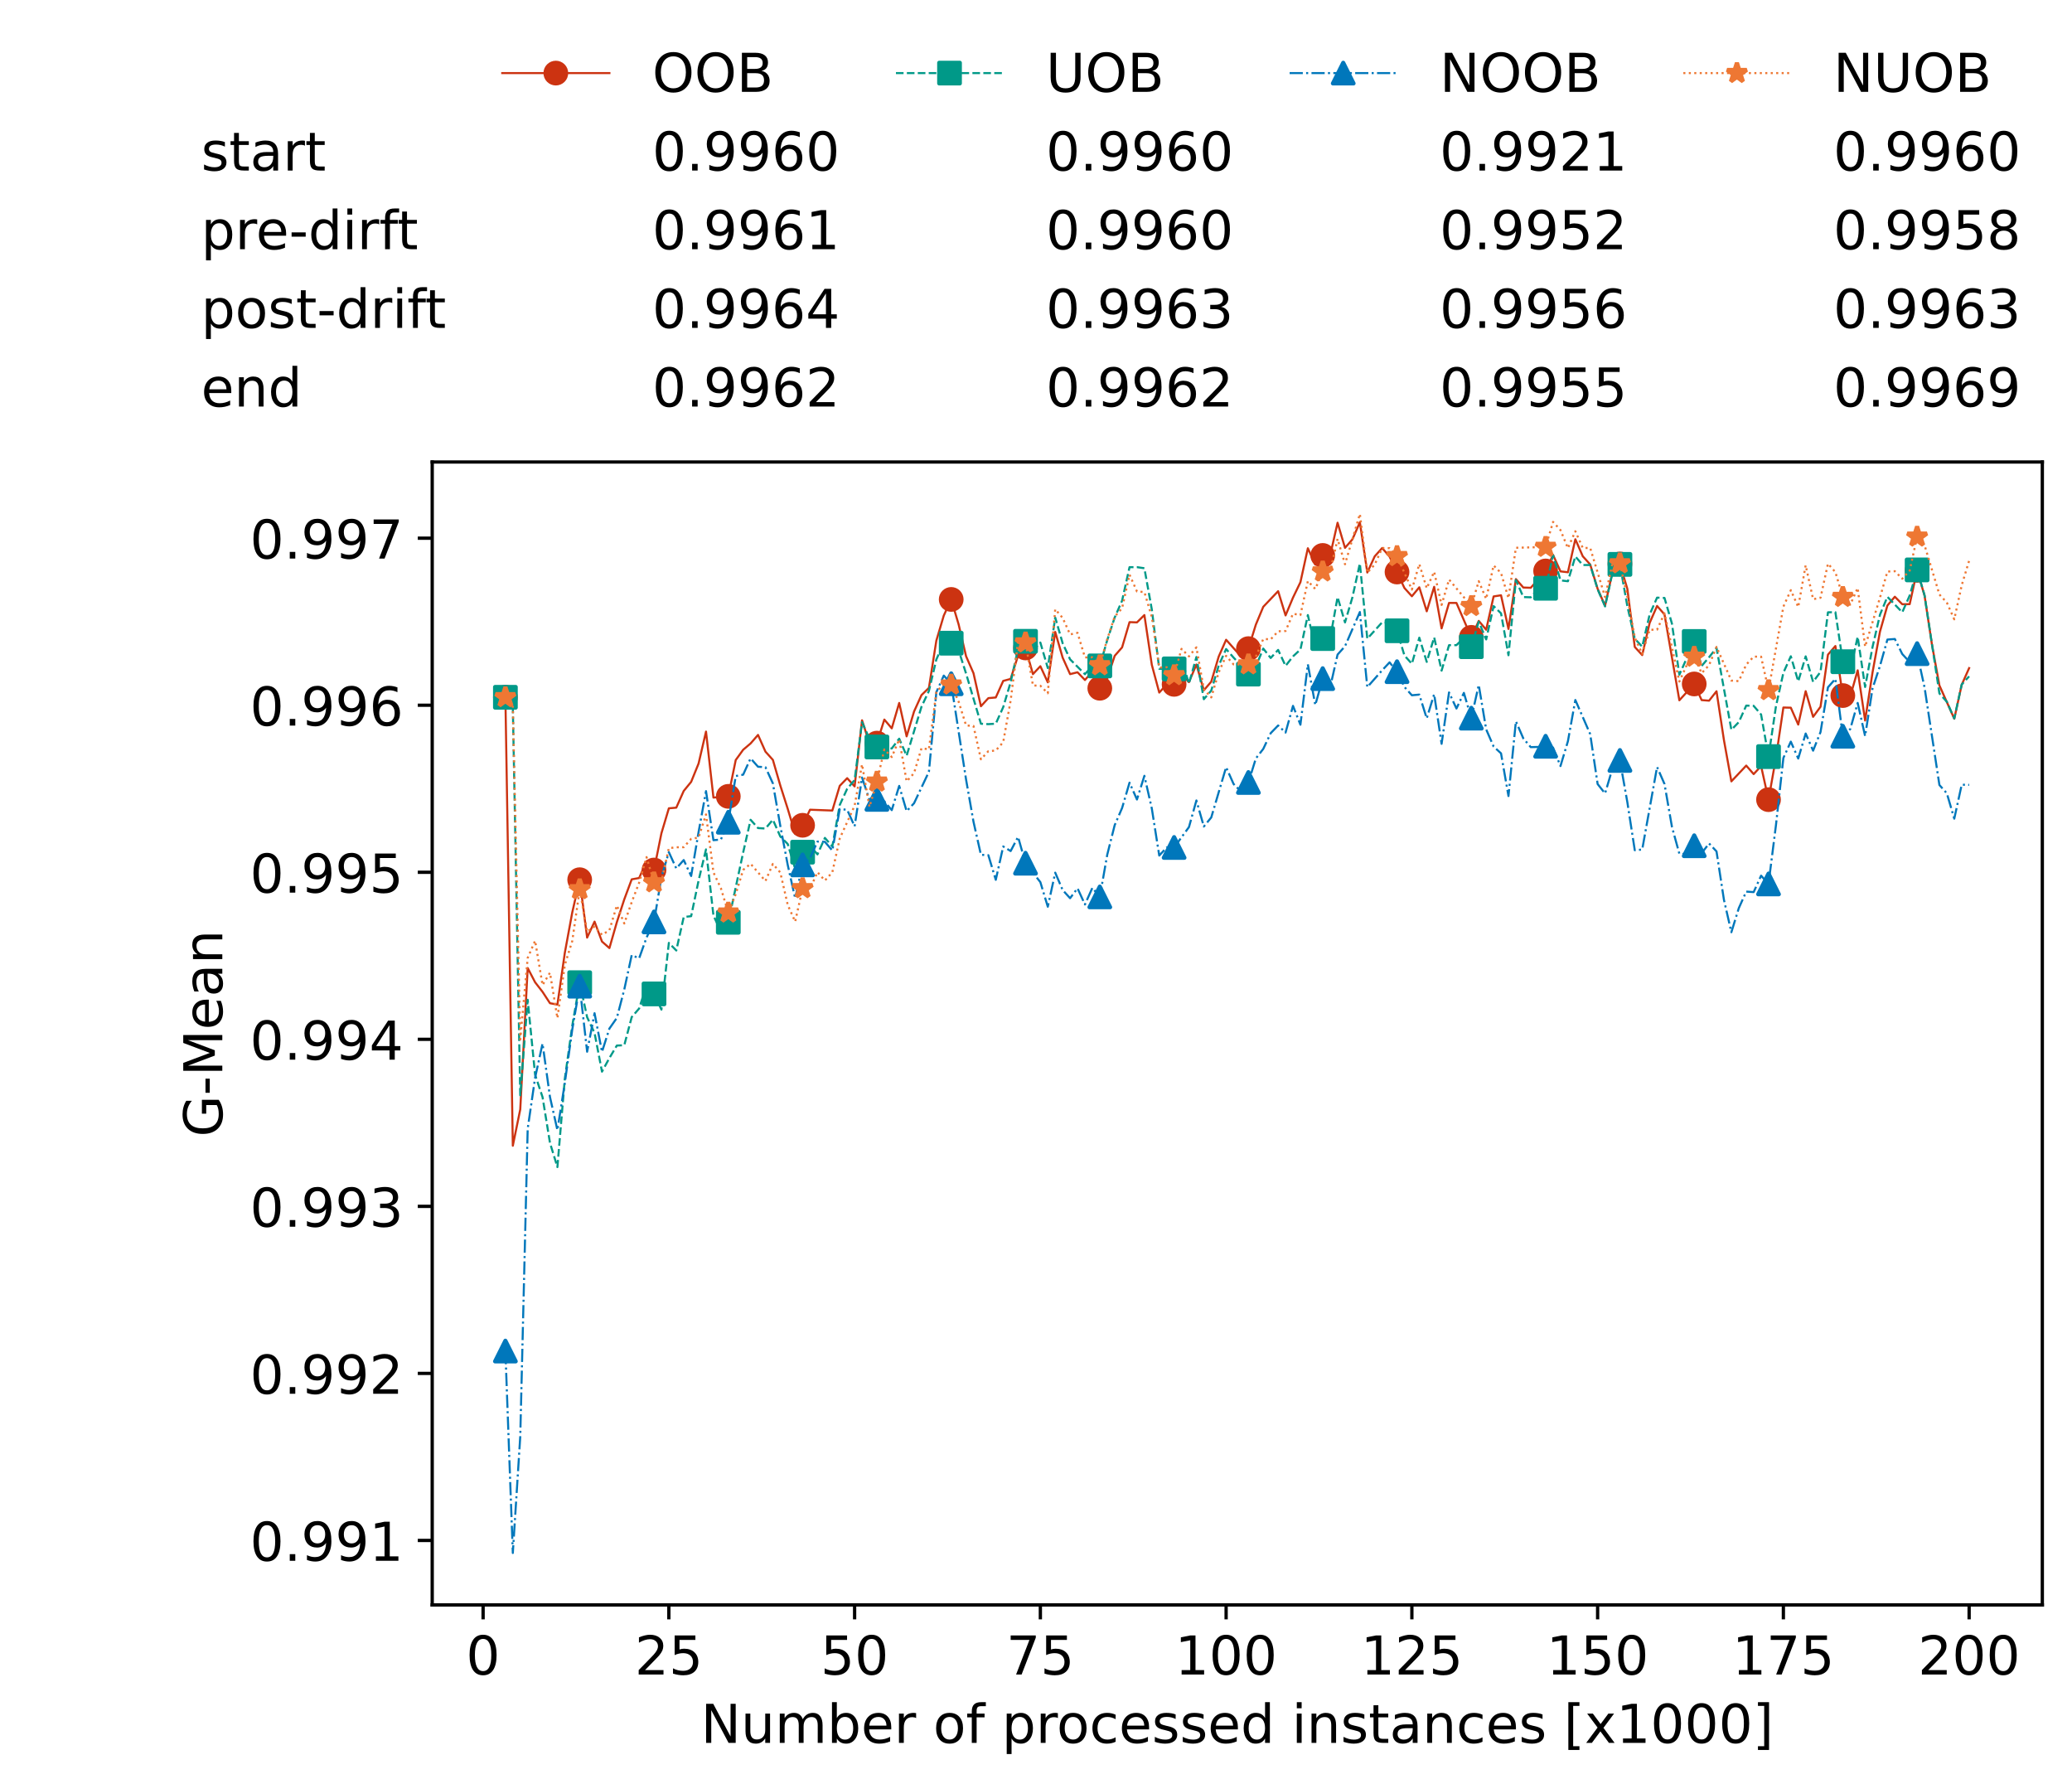 <?xml version="1.0" encoding="utf-8" standalone="no"?>
<!DOCTYPE svg PUBLIC "-//W3C//DTD SVG 1.1//EN"
  "http://www.w3.org/Graphics/SVG/1.1/DTD/svg11.dtd">
<!-- Created with matplotlib (https://matplotlib.org/) -->
<svg height="432.615pt" version="1.1" viewBox="0 0 502.65 432.615" width="502.65pt" xmlns="http://www.w3.org/2000/svg" xmlns:xlink="http://www.w3.org/1999/xlink">
 <defs>
  <style type="text/css">*{stroke-linecap:butt;stroke-linejoin:round;}</style>
 </defs>
 <g id="figure_1">
  <g id="patch_1">
   <path d="M 0 432.615 
L 502.65 432.615 
L 502.65 0 
L 0 0 
z
" style="fill:#ffffff;"/>
  </g>
  <g id="axes_1">
   <g id="patch_2">
    <path d="M 104.85 389.252 
L 495.45 389.252 
L 495.45 112.052 
L 104.85 112.052 
z
" style="fill:#ffffff;"/>
   </g>
   <g id="matplotlib.axis_1">
    <g id="xtick_1">
     <g id="line2d_1">
      <defs>
       <path d="M 0 0 
L 0 3.5 
" id="m74dce629fe" style="stroke:#000000;stroke-width:0.8;"/>
      </defs>
      <g>
       <use style="stroke:#000000;stroke-width:0.8;" x="117.197" xlink:href="#m74dce629fe" y="389.252"/>
      </g>
     </g>
     <g id="text_1">
      <!-- 0 -->
      <g transform="translate(113.061 406.13)scale(0.13 -0.13)">
       <defs>
        <path d="M 31.781 66.406 
Q 24.172 66.406 20.328 58.906 
Q 16.5 51.422 16.5 36.375 
Q 16.5 21.391 20.328 13.891 
Q 24.172 6.391 31.781 6.391 
Q 39.453 6.391 43.281 13.891 
Q 47.125 21.391 47.125 36.375 
Q 47.125 51.422 43.281 58.906 
Q 39.453 66.406 31.781 66.406 
z
M 31.781 74.219 
Q 44.047 74.219 50.516 64.516 
Q 56.984 54.828 56.984 36.375 
Q 56.984 17.969 50.516 8.266 
Q 44.047 -1.422 31.781 -1.422 
Q 19.531 -1.422 13.062 8.266 
Q 6.594 17.969 6.594 36.375 
Q 6.594 54.828 13.062 64.516 
Q 19.531 74.219 31.781 74.219 
z
" id="DejaVuSans-48"/>
       </defs>
       <use xlink:href="#DejaVuSans-48"/>
      </g>
     </g>
    </g>
    <g id="xtick_2">
     <g id="line2d_2">
      <g>
       <use style="stroke:#000000;stroke-width:0.8;" x="162.259" xlink:href="#m74dce629fe" y="389.252"/>
      </g>
     </g>
     <g id="text_2">
      <!-- 25 -->
      <g transform="translate(153.988 406.13)scale(0.13 -0.13)">
       <defs>
        <path d="M 19.188 8.297 
L 53.609 8.297 
L 53.609 0 
L 7.328 0 
L 7.328 8.297 
Q 12.938 14.109 22.625 23.891 
Q 32.328 33.688 34.812 36.531 
Q 39.547 41.844 41.422 45.531 
Q 43.312 49.219 43.312 52.781 
Q 43.312 58.594 39.234 62.25 
Q 35.156 65.922 28.609 65.922 
Q 23.969 65.922 18.812 64.312 
Q 13.672 62.703 7.812 59.422 
L 7.812 69.391 
Q 13.766 71.781 18.938 73 
Q 24.125 74.219 28.422 74.219 
Q 39.75 74.219 46.484 68.547 
Q 53.219 62.891 53.219 53.422 
Q 53.219 48.922 51.531 44.891 
Q 49.859 40.875 45.406 35.406 
Q 44.188 33.984 37.641 27.219 
Q 31.109 20.453 19.188 8.297 
z
" id="DejaVuSans-50"/>
        <path d="M 10.797 72.906 
L 49.516 72.906 
L 49.516 64.594 
L 19.828 64.594 
L 19.828 46.734 
Q 21.969 47.469 24.109 47.828 
Q 26.266 48.188 28.422 48.188 
Q 40.625 48.188 47.75 41.5 
Q 54.891 34.812 54.891 23.391 
Q 54.891 11.625 47.562 5.094 
Q 40.234 -1.422 26.906 -1.422 
Q 22.312 -1.422 17.547 -0.641 
Q 12.797 0.141 7.719 1.703 
L 7.719 11.625 
Q 12.109 9.234 16.797 8.062 
Q 21.484 6.891 26.703 6.891 
Q 35.156 6.891 40.078 11.328 
Q 45.016 15.766 45.016 23.391 
Q 45.016 31 40.078 35.438 
Q 35.156 39.891 26.703 39.891 
Q 22.75 39.891 18.812 39.016 
Q 14.891 38.141 10.797 36.281 
z
" id="DejaVuSans-53"/>
       </defs>
       <use xlink:href="#DejaVuSans-50"/>
       <use x="63.623" xlink:href="#DejaVuSans-53"/>
      </g>
     </g>
    </g>
    <g id="xtick_3">
     <g id="line2d_3">
      <g>
       <use style="stroke:#000000;stroke-width:0.8;" x="207.322" xlink:href="#m74dce629fe" y="389.252"/>
      </g>
     </g>
     <g id="text_3">
      <!-- 50 -->
      <g transform="translate(199.05 406.13)scale(0.13 -0.13)">
       <use xlink:href="#DejaVuSans-53"/>
       <use x="63.623" xlink:href="#DejaVuSans-48"/>
      </g>
     </g>
    </g>
    <g id="xtick_4">
     <g id="line2d_4">
      <g>
       <use style="stroke:#000000;stroke-width:0.8;" x="252.384" xlink:href="#m74dce629fe" y="389.252"/>
      </g>
     </g>
     <g id="text_4">
      <!-- 75 -->
      <g transform="translate(244.113 406.13)scale(0.13 -0.13)">
       <defs>
        <path d="M 8.203 72.906 
L 55.078 72.906 
L 55.078 68.703 
L 28.609 0 
L 18.312 0 
L 43.219 64.594 
L 8.203 64.594 
z
" id="DejaVuSans-55"/>
       </defs>
       <use xlink:href="#DejaVuSans-55"/>
       <use x="63.623" xlink:href="#DejaVuSans-53"/>
      </g>
     </g>
    </g>
    <g id="xtick_5">
     <g id="line2d_5">
      <g>
       <use style="stroke:#000000;stroke-width:0.8;" x="297.446" xlink:href="#m74dce629fe" y="389.252"/>
      </g>
     </g>
     <g id="text_5">
      <!-- 100 -->
      <g transform="translate(285.039 406.13)scale(0.13 -0.13)">
       <defs>
        <path d="M 12.406 8.297 
L 28.516 8.297 
L 28.516 63.922 
L 10.984 60.406 
L 10.984 69.391 
L 28.422 72.906 
L 38.281 72.906 
L 38.281 8.297 
L 54.391 8.297 
L 54.391 0 
L 12.406 0 
z
" id="DejaVuSans-49"/>
       </defs>
       <use xlink:href="#DejaVuSans-49"/>
       <use x="63.623" xlink:href="#DejaVuSans-48"/>
       <use x="127.246" xlink:href="#DejaVuSans-48"/>
      </g>
     </g>
    </g>
    <g id="xtick_6">
     <g id="line2d_6">
      <g>
       <use style="stroke:#000000;stroke-width:0.8;" x="342.509" xlink:href="#m74dce629fe" y="389.252"/>
      </g>
     </g>
     <g id="text_6">
      <!-- 125 -->
      <g transform="translate(330.102 406.13)scale(0.13 -0.13)">
       <use xlink:href="#DejaVuSans-49"/>
       <use x="63.623" xlink:href="#DejaVuSans-50"/>
       <use x="127.246" xlink:href="#DejaVuSans-53"/>
      </g>
     </g>
    </g>
    <g id="xtick_7">
     <g id="line2d_7">
      <g>
       <use style="stroke:#000000;stroke-width:0.8;" x="387.571" xlink:href="#m74dce629fe" y="389.252"/>
      </g>
     </g>
     <g id="text_7">
      <!-- 150 -->
      <g transform="translate(375.164 406.13)scale(0.13 -0.13)">
       <use xlink:href="#DejaVuSans-49"/>
       <use x="63.623" xlink:href="#DejaVuSans-53"/>
       <use x="127.246" xlink:href="#DejaVuSans-48"/>
      </g>
     </g>
    </g>
    <g id="xtick_8">
     <g id="line2d_8">
      <g>
       <use style="stroke:#000000;stroke-width:0.8;" x="432.633" xlink:href="#m74dce629fe" y="389.252"/>
      </g>
     </g>
     <g id="text_8">
      <!-- 175 -->
      <g transform="translate(420.226 406.13)scale(0.13 -0.13)">
       <use xlink:href="#DejaVuSans-49"/>
       <use x="63.623" xlink:href="#DejaVuSans-55"/>
       <use x="127.246" xlink:href="#DejaVuSans-53"/>
      </g>
     </g>
    </g>
    <g id="xtick_9">
     <g id="line2d_9">
      <g>
       <use style="stroke:#000000;stroke-width:0.8;" x="477.695" xlink:href="#m74dce629fe" y="389.252"/>
      </g>
     </g>
     <g id="text_9">
      <!-- 200 -->
      <g transform="translate(465.289 406.13)scale(0.13 -0.13)">
       <use xlink:href="#DejaVuSans-50"/>
       <use x="63.623" xlink:href="#DejaVuSans-48"/>
       <use x="127.246" xlink:href="#DejaVuSans-48"/>
      </g>
     </g>
    </g>
    <g id="text_10">
     <!-- Number of processed instances [x1000] -->
     <g transform="translate(170.025 422.711)scale(0.13 -0.13)">
      <defs>
       <path d="M 9.812 72.906 
L 23.094 72.906 
L 55.422 11.922 
L 55.422 72.906 
L 64.984 72.906 
L 64.984 0 
L 51.703 0 
L 19.391 60.984 
L 19.391 0 
L 9.812 0 
z
" id="DejaVuSans-78"/>
       <path d="M 8.5 21.578 
L 8.5 54.688 
L 17.484 54.688 
L 17.484 21.922 
Q 17.484 14.156 20.5 10.266 
Q 23.531 6.391 29.594 6.391 
Q 36.859 6.391 41.078 11.031 
Q 45.312 15.672 45.312 23.688 
L 45.312 54.688 
L 54.297 54.688 
L 54.297 0 
L 45.312 0 
L 45.312 8.406 
Q 42.047 3.422 37.719 1 
Q 33.406 -1.422 27.688 -1.422 
Q 18.266 -1.422 13.375 4.438 
Q 8.5 10.297 8.5 21.578 
z
M 31.109 56 
z
" id="DejaVuSans-117"/>
       <path d="M 52 44.188 
Q 55.375 50.25 60.062 53.125 
Q 64.75 56 71.094 56 
Q 79.641 56 84.281 50.016 
Q 88.922 44.047 88.922 33.016 
L 88.922 0 
L 79.891 0 
L 79.891 32.719 
Q 79.891 40.578 77.094 44.375 
Q 74.312 48.188 68.609 48.188 
Q 61.625 48.188 57.562 43.547 
Q 53.516 38.922 53.516 30.906 
L 53.516 0 
L 44.484 0 
L 44.484 32.719 
Q 44.484 40.625 41.703 44.406 
Q 38.922 48.188 33.109 48.188 
Q 26.219 48.188 22.156 43.531 
Q 18.109 38.875 18.109 30.906 
L 18.109 0 
L 9.078 0 
L 9.078 54.688 
L 18.109 54.688 
L 18.109 46.188 
Q 21.188 51.219 25.484 53.609 
Q 29.781 56 35.688 56 
Q 41.656 56 45.828 52.969 
Q 50 49.953 52 44.188 
z
" id="DejaVuSans-109"/>
       <path d="M 48.688 27.297 
Q 48.688 37.203 44.609 42.844 
Q 40.531 48.484 33.406 48.484 
Q 26.266 48.484 22.188 42.844 
Q 18.109 37.203 18.109 27.297 
Q 18.109 17.391 22.188 11.75 
Q 26.266 6.109 33.406 6.109 
Q 40.531 6.109 44.609 11.75 
Q 48.688 17.391 48.688 27.297 
z
M 18.109 46.391 
Q 20.953 51.266 25.266 53.625 
Q 29.594 56 35.594 56 
Q 45.562 56 51.781 48.094 
Q 58.016 40.188 58.016 27.297 
Q 58.016 14.406 51.781 6.484 
Q 45.562 -1.422 35.594 -1.422 
Q 29.594 -1.422 25.266 0.953 
Q 20.953 3.328 18.109 8.203 
L 18.109 0 
L 9.078 0 
L 9.078 75.984 
L 18.109 75.984 
z
" id="DejaVuSans-98"/>
       <path d="M 56.203 29.594 
L 56.203 25.203 
L 14.891 25.203 
Q 15.484 15.922 20.484 11.062 
Q 25.484 6.203 34.422 6.203 
Q 39.594 6.203 44.453 7.469 
Q 49.312 8.734 54.109 11.281 
L 54.109 2.781 
Q 49.266 0.734 44.188 -0.344 
Q 39.109 -1.422 33.891 -1.422 
Q 20.797 -1.422 13.156 6.188 
Q 5.516 13.812 5.516 26.812 
Q 5.516 40.234 12.766 48.109 
Q 20.016 56 32.328 56 
Q 43.359 56 49.781 48.891 
Q 56.203 41.797 56.203 29.594 
z
M 47.219 32.234 
Q 47.125 39.594 43.094 43.984 
Q 39.062 48.391 32.422 48.391 
Q 24.906 48.391 20.391 44.141 
Q 15.875 39.891 15.188 32.172 
z
" id="DejaVuSans-101"/>
       <path d="M 41.109 46.297 
Q 39.594 47.172 37.812 47.578 
Q 36.031 48 33.891 48 
Q 26.266 48 22.188 43.047 
Q 18.109 38.094 18.109 28.812 
L 18.109 0 
L 9.078 0 
L 9.078 54.688 
L 18.109 54.688 
L 18.109 46.188 
Q 20.953 51.172 25.484 53.578 
Q 30.031 56 36.531 56 
Q 37.453 56 38.578 55.875 
Q 39.703 55.766 41.062 55.516 
z
" id="DejaVuSans-114"/>
       <path id="DejaVuSans-32"/>
       <path d="M 30.609 48.391 
Q 23.391 48.391 19.188 42.75 
Q 14.984 37.109 14.984 27.297 
Q 14.984 17.484 19.156 11.844 
Q 23.344 6.203 30.609 6.203 
Q 37.797 6.203 41.984 11.859 
Q 46.188 17.531 46.188 27.297 
Q 46.188 37.016 41.984 42.703 
Q 37.797 48.391 30.609 48.391 
z
M 30.609 56 
Q 42.328 56 49.016 48.375 
Q 55.719 40.766 55.719 27.297 
Q 55.719 13.875 49.016 6.219 
Q 42.328 -1.422 30.609 -1.422 
Q 18.844 -1.422 12.172 6.219 
Q 5.516 13.875 5.516 27.297 
Q 5.516 40.766 12.172 48.375 
Q 18.844 56 30.609 56 
z
" id="DejaVuSans-111"/>
       <path d="M 37.109 75.984 
L 37.109 68.5 
L 28.516 68.5 
Q 23.688 68.5 21.797 66.547 
Q 19.922 64.594 19.922 59.516 
L 19.922 54.688 
L 34.719 54.688 
L 34.719 47.703 
L 19.922 47.703 
L 19.922 0 
L 10.891 0 
L 10.891 47.703 
L 2.297 47.703 
L 2.297 54.688 
L 10.891 54.688 
L 10.891 58.5 
Q 10.891 67.625 15.141 71.797 
Q 19.391 75.984 28.609 75.984 
z
" id="DejaVuSans-102"/>
       <path d="M 18.109 8.203 
L 18.109 -20.797 
L 9.078 -20.797 
L 9.078 54.688 
L 18.109 54.688 
L 18.109 46.391 
Q 20.953 51.266 25.266 53.625 
Q 29.594 56 35.594 56 
Q 45.562 56 51.781 48.094 
Q 58.016 40.188 58.016 27.297 
Q 58.016 14.406 51.781 6.484 
Q 45.562 -1.422 35.594 -1.422 
Q 29.594 -1.422 25.266 0.953 
Q 20.953 3.328 18.109 8.203 
z
M 48.688 27.297 
Q 48.688 37.203 44.609 42.844 
Q 40.531 48.484 33.406 48.484 
Q 26.266 48.484 22.188 42.844 
Q 18.109 37.203 18.109 27.297 
Q 18.109 17.391 22.188 11.75 
Q 26.266 6.109 33.406 6.109 
Q 40.531 6.109 44.609 11.75 
Q 48.688 17.391 48.688 27.297 
z
" id="DejaVuSans-112"/>
       <path d="M 48.781 52.594 
L 48.781 44.188 
Q 44.969 46.297 41.141 47.344 
Q 37.312 48.391 33.406 48.391 
Q 24.656 48.391 19.812 42.844 
Q 14.984 37.312 14.984 27.297 
Q 14.984 17.281 19.812 11.734 
Q 24.656 6.203 33.406 6.203 
Q 37.312 6.203 41.141 7.25 
Q 44.969 8.297 48.781 10.406 
L 48.781 2.094 
Q 45.016 0.344 40.984 -0.531 
Q 36.969 -1.422 32.422 -1.422 
Q 20.062 -1.422 12.781 6.344 
Q 5.516 14.109 5.516 27.297 
Q 5.516 40.672 12.859 48.328 
Q 20.219 56 33.016 56 
Q 37.156 56 41.109 55.141 
Q 45.062 54.297 48.781 52.594 
z
" id="DejaVuSans-99"/>
       <path d="M 44.281 53.078 
L 44.281 44.578 
Q 40.484 46.531 36.375 47.5 
Q 32.281 48.484 27.875 48.484 
Q 21.188 48.484 17.844 46.438 
Q 14.5 44.391 14.5 40.281 
Q 14.5 37.156 16.891 35.375 
Q 19.281 33.594 26.516 31.984 
L 29.594 31.297 
Q 39.156 29.25 43.188 25.516 
Q 47.219 21.781 47.219 15.094 
Q 47.219 7.469 41.188 3.016 
Q 35.156 -1.422 24.609 -1.422 
Q 20.219 -1.422 15.453 -0.562 
Q 10.688 0.297 5.422 2 
L 5.422 11.281 
Q 10.406 8.688 15.234 7.391 
Q 20.062 6.109 24.812 6.109 
Q 31.156 6.109 34.562 8.281 
Q 37.984 10.453 37.984 14.406 
Q 37.984 18.062 35.516 20.016 
Q 33.062 21.969 24.703 23.781 
L 21.578 24.516 
Q 13.234 26.266 9.516 29.906 
Q 5.812 33.547 5.812 39.891 
Q 5.812 47.609 11.281 51.797 
Q 16.75 56 26.812 56 
Q 31.781 56 36.172 55.266 
Q 40.578 54.547 44.281 53.078 
z
" id="DejaVuSans-115"/>
       <path d="M 45.406 46.391 
L 45.406 75.984 
L 54.391 75.984 
L 54.391 0 
L 45.406 0 
L 45.406 8.203 
Q 42.578 3.328 38.25 0.953 
Q 33.938 -1.422 27.875 -1.422 
Q 17.969 -1.422 11.734 6.484 
Q 5.516 14.406 5.516 27.297 
Q 5.516 40.188 11.734 48.094 
Q 17.969 56 27.875 56 
Q 33.938 56 38.25 53.625 
Q 42.578 51.266 45.406 46.391 
z
M 14.797 27.297 
Q 14.797 17.391 18.875 11.75 
Q 22.953 6.109 30.078 6.109 
Q 37.203 6.109 41.297 11.75 
Q 45.406 17.391 45.406 27.297 
Q 45.406 37.203 41.297 42.844 
Q 37.203 48.484 30.078 48.484 
Q 22.953 48.484 18.875 42.844 
Q 14.797 37.203 14.797 27.297 
z
" id="DejaVuSans-100"/>
       <path d="M 9.422 54.688 
L 18.406 54.688 
L 18.406 0 
L 9.422 0 
z
M 9.422 75.984 
L 18.406 75.984 
L 18.406 64.594 
L 9.422 64.594 
z
" id="DejaVuSans-105"/>
       <path d="M 54.891 33.016 
L 54.891 0 
L 45.906 0 
L 45.906 32.719 
Q 45.906 40.484 42.875 44.328 
Q 39.844 48.188 33.797 48.188 
Q 26.516 48.188 22.312 43.547 
Q 18.109 38.922 18.109 30.906 
L 18.109 0 
L 9.078 0 
L 9.078 54.688 
L 18.109 54.688 
L 18.109 46.188 
Q 21.344 51.125 25.703 53.562 
Q 30.078 56 35.797 56 
Q 45.219 56 50.047 50.172 
Q 54.891 44.344 54.891 33.016 
z
" id="DejaVuSans-110"/>
       <path d="M 18.312 70.219 
L 18.312 54.688 
L 36.812 54.688 
L 36.812 47.703 
L 18.312 47.703 
L 18.312 18.016 
Q 18.312 11.328 20.141 9.422 
Q 21.969 7.516 27.594 7.516 
L 36.812 7.516 
L 36.812 0 
L 27.594 0 
Q 17.188 0 13.234 3.875 
Q 9.281 7.766 9.281 18.016 
L 9.281 47.703 
L 2.688 47.703 
L 2.688 54.688 
L 9.281 54.688 
L 9.281 70.219 
z
" id="DejaVuSans-116"/>
       <path d="M 34.281 27.484 
Q 23.391 27.484 19.188 25 
Q 14.984 22.516 14.984 16.5 
Q 14.984 11.719 18.141 8.906 
Q 21.297 6.109 26.703 6.109 
Q 34.188 6.109 38.703 11.406 
Q 43.219 16.703 43.219 25.484 
L 43.219 27.484 
z
M 52.203 31.203 
L 52.203 0 
L 43.219 0 
L 43.219 8.297 
Q 40.141 3.328 35.547 0.953 
Q 30.953 -1.422 24.312 -1.422 
Q 15.922 -1.422 10.953 3.297 
Q 6 8.016 6 15.922 
Q 6 25.141 12.172 29.828 
Q 18.359 34.516 30.609 34.516 
L 43.219 34.516 
L 43.219 35.406 
Q 43.219 41.609 39.141 45 
Q 35.062 48.391 27.688 48.391 
Q 23 48.391 18.547 47.266 
Q 14.109 46.141 10.016 43.891 
L 10.016 52.203 
Q 14.938 54.109 19.578 55.047 
Q 24.219 56 28.609 56 
Q 40.484 56 46.344 49.844 
Q 52.203 43.703 52.203 31.203 
z
" id="DejaVuSans-97"/>
       <path d="M 8.594 75.984 
L 29.297 75.984 
L 29.297 69 
L 17.578 69 
L 17.578 -6.203 
L 29.297 -6.203 
L 29.297 -13.188 
L 8.594 -13.188 
z
" id="DejaVuSans-91"/>
       <path d="M 54.891 54.688 
L 35.109 28.078 
L 55.906 0 
L 45.312 0 
L 29.391 21.484 
L 13.484 0 
L 2.875 0 
L 24.125 28.609 
L 4.688 54.688 
L 15.281 54.688 
L 29.781 35.203 
L 44.281 54.688 
z
" id="DejaVuSans-120"/>
       <path d="M 30.422 75.984 
L 30.422 -13.188 
L 9.719 -13.188 
L 9.719 -6.203 
L 21.391 -6.203 
L 21.391 69 
L 9.719 69 
L 9.719 75.984 
z
" id="DejaVuSans-93"/>
      </defs>
      <use xlink:href="#DejaVuSans-78"/>
      <use x="74.805" xlink:href="#DejaVuSans-117"/>
      <use x="138.184" xlink:href="#DejaVuSans-109"/>
      <use x="235.596" xlink:href="#DejaVuSans-98"/>
      <use x="299.072" xlink:href="#DejaVuSans-101"/>
      <use x="360.596" xlink:href="#DejaVuSans-114"/>
      <use x="401.709" xlink:href="#DejaVuSans-32"/>
      <use x="433.496" xlink:href="#DejaVuSans-111"/>
      <use x="494.678" xlink:href="#DejaVuSans-102"/>
      <use x="529.883" xlink:href="#DejaVuSans-32"/>
      <use x="561.67" xlink:href="#DejaVuSans-112"/>
      <use x="625.146" xlink:href="#DejaVuSans-114"/>
      <use x="664.01" xlink:href="#DejaVuSans-111"/>
      <use x="725.191" xlink:href="#DejaVuSans-99"/>
      <use x="780.172" xlink:href="#DejaVuSans-101"/>
      <use x="841.695" xlink:href="#DejaVuSans-115"/>
      <use x="893.795" xlink:href="#DejaVuSans-115"/>
      <use x="945.895" xlink:href="#DejaVuSans-101"/>
      <use x="1007.418" xlink:href="#DejaVuSans-100"/>
      <use x="1070.895" xlink:href="#DejaVuSans-32"/>
      <use x="1102.682" xlink:href="#DejaVuSans-105"/>
      <use x="1130.465" xlink:href="#DejaVuSans-110"/>
      <use x="1193.844" xlink:href="#DejaVuSans-115"/>
      <use x="1245.943" xlink:href="#DejaVuSans-116"/>
      <use x="1285.152" xlink:href="#DejaVuSans-97"/>
      <use x="1346.432" xlink:href="#DejaVuSans-110"/>
      <use x="1409.811" xlink:href="#DejaVuSans-99"/>
      <use x="1464.791" xlink:href="#DejaVuSans-101"/>
      <use x="1526.314" xlink:href="#DejaVuSans-115"/>
      <use x="1578.414" xlink:href="#DejaVuSans-32"/>
      <use x="1610.201" xlink:href="#DejaVuSans-91"/>
      <use x="1649.215" xlink:href="#DejaVuSans-120"/>
      <use x="1708.395" xlink:href="#DejaVuSans-49"/>
      <use x="1772.018" xlink:href="#DejaVuSans-48"/>
      <use x="1835.641" xlink:href="#DejaVuSans-48"/>
      <use x="1899.264" xlink:href="#DejaVuSans-48"/>
      <use x="1962.887" xlink:href="#DejaVuSans-93"/>
     </g>
    </g>
   </g>
   <g id="matplotlib.axis_2">
    <g id="ytick_1">
     <g id="line2d_10">
      <defs>
       <path d="M 0 0 
L -3.5 0 
" id="mdc8c785968" style="stroke:#000000;stroke-width:0.8;"/>
      </defs>
      <g>
       <use style="stroke:#000000;stroke-width:0.8;" x="104.85" xlink:href="#mdc8c785968" y="373.607"/>
      </g>
     </g>
     <g id="text_11">
      <!-- 0.991 -->
      <g transform="translate(60.633 378.546)scale(0.13 -0.13)">
       <defs>
        <path d="M 10.688 12.406 
L 21 12.406 
L 21 0 
L 10.688 0 
z
" id="DejaVuSans-46"/>
        <path d="M 10.984 1.516 
L 10.984 10.5 
Q 14.703 8.734 18.5 7.812 
Q 22.312 6.891 25.984 6.891 
Q 35.75 6.891 40.891 13.453 
Q 46.047 20.016 46.781 33.406 
Q 43.953 29.203 39.594 26.953 
Q 35.25 24.703 29.984 24.703 
Q 19.047 24.703 12.672 31.312 
Q 6.297 37.938 6.297 49.422 
Q 6.297 60.641 12.938 67.422 
Q 19.578 74.219 30.609 74.219 
Q 43.266 74.219 49.922 64.516 
Q 56.594 54.828 56.594 36.375 
Q 56.594 19.141 48.406 8.859 
Q 40.234 -1.422 26.422 -1.422 
Q 22.703 -1.422 18.891 -0.688 
Q 15.094 0.047 10.984 1.516 
z
M 30.609 32.422 
Q 37.25 32.422 41.125 36.953 
Q 45.016 41.5 45.016 49.422 
Q 45.016 57.281 41.125 61.844 
Q 37.25 66.406 30.609 66.406 
Q 23.969 66.406 20.094 61.844 
Q 16.219 57.281 16.219 49.422 
Q 16.219 41.5 20.094 36.953 
Q 23.969 32.422 30.609 32.422 
z
" id="DejaVuSans-57"/>
       </defs>
       <use xlink:href="#DejaVuSans-48"/>
       <use x="63.623" xlink:href="#DejaVuSans-46"/>
       <use x="95.41" xlink:href="#DejaVuSans-57"/>
       <use x="159.033" xlink:href="#DejaVuSans-57"/>
       <use x="222.656" xlink:href="#DejaVuSans-49"/>
      </g>
     </g>
    </g>
    <g id="ytick_2">
     <g id="line2d_11">
      <g>
       <use style="stroke:#000000;stroke-width:0.8;" x="104.85" xlink:href="#mdc8c785968" y="333.094"/>
      </g>
     </g>
     <g id="text_12">
      <!-- 0.992 -->
      <g transform="translate(60.633 338.033)scale(0.13 -0.13)">
       <use xlink:href="#DejaVuSans-48"/>
       <use x="63.623" xlink:href="#DejaVuSans-46"/>
       <use x="95.41" xlink:href="#DejaVuSans-57"/>
       <use x="159.033" xlink:href="#DejaVuSans-57"/>
       <use x="222.656" xlink:href="#DejaVuSans-50"/>
      </g>
     </g>
    </g>
    <g id="ytick_3">
     <g id="line2d_12">
      <g>
       <use style="stroke:#000000;stroke-width:0.8;" x="104.85" xlink:href="#mdc8c785968" y="292.581"/>
      </g>
     </g>
     <g id="text_13">
      <!-- 0.993 -->
      <g transform="translate(60.633 297.52)scale(0.13 -0.13)">
       <defs>
        <path d="M 40.578 39.312 
Q 47.656 37.797 51.625 33 
Q 55.609 28.219 55.609 21.188 
Q 55.609 10.406 48.188 4.484 
Q 40.766 -1.422 27.094 -1.422 
Q 22.516 -1.422 17.656 -0.516 
Q 12.797 0.391 7.625 2.203 
L 7.625 11.719 
Q 11.719 9.328 16.594 8.109 
Q 21.484 6.891 26.812 6.891 
Q 36.078 6.891 40.938 10.547 
Q 45.797 14.203 45.797 21.188 
Q 45.797 27.641 41.281 31.266 
Q 36.766 34.906 28.719 34.906 
L 20.219 34.906 
L 20.219 43.016 
L 29.109 43.016 
Q 36.375 43.016 40.234 45.922 
Q 44.094 48.828 44.094 54.297 
Q 44.094 59.906 40.109 62.906 
Q 36.141 65.922 28.719 65.922 
Q 24.656 65.922 20.016 65.031 
Q 15.375 64.156 9.812 62.312 
L 9.812 71.094 
Q 15.438 72.656 20.344 73.438 
Q 25.25 74.219 29.594 74.219 
Q 40.828 74.219 47.359 69.109 
Q 53.906 64.016 53.906 55.328 
Q 53.906 49.266 50.438 45.094 
Q 46.969 40.922 40.578 39.312 
z
" id="DejaVuSans-51"/>
       </defs>
       <use xlink:href="#DejaVuSans-48"/>
       <use x="63.623" xlink:href="#DejaVuSans-46"/>
       <use x="95.41" xlink:href="#DejaVuSans-57"/>
       <use x="159.033" xlink:href="#DejaVuSans-57"/>
       <use x="222.656" xlink:href="#DejaVuSans-51"/>
      </g>
     </g>
    </g>
    <g id="ytick_4">
     <g id="line2d_13">
      <g>
       <use style="stroke:#000000;stroke-width:0.8;" x="104.85" xlink:href="#mdc8c785968" y="252.068"/>
      </g>
     </g>
     <g id="text_14">
      <!-- 0.994 -->
      <g transform="translate(60.633 257.007)scale(0.13 -0.13)">
       <defs>
        <path d="M 37.797 64.312 
L 12.891 25.391 
L 37.797 25.391 
z
M 35.203 72.906 
L 47.609 72.906 
L 47.609 25.391 
L 58.016 25.391 
L 58.016 17.188 
L 47.609 17.188 
L 47.609 0 
L 37.797 0 
L 37.797 17.188 
L 4.891 17.188 
L 4.891 26.703 
z
" id="DejaVuSans-52"/>
       </defs>
       <use xlink:href="#DejaVuSans-48"/>
       <use x="63.623" xlink:href="#DejaVuSans-46"/>
       <use x="95.41" xlink:href="#DejaVuSans-57"/>
       <use x="159.033" xlink:href="#DejaVuSans-57"/>
       <use x="222.656" xlink:href="#DejaVuSans-52"/>
      </g>
     </g>
    </g>
    <g id="ytick_5">
     <g id="line2d_14">
      <g>
       <use style="stroke:#000000;stroke-width:0.8;" x="104.85" xlink:href="#mdc8c785968" y="211.555"/>
      </g>
     </g>
     <g id="text_15">
      <!-- 0.995 -->
      <g transform="translate(60.633 216.494)scale(0.13 -0.13)">
       <use xlink:href="#DejaVuSans-48"/>
       <use x="63.623" xlink:href="#DejaVuSans-46"/>
       <use x="95.41" xlink:href="#DejaVuSans-57"/>
       <use x="159.033" xlink:href="#DejaVuSans-57"/>
       <use x="222.656" xlink:href="#DejaVuSans-53"/>
      </g>
     </g>
    </g>
    <g id="ytick_6">
     <g id="line2d_15">
      <g>
       <use style="stroke:#000000;stroke-width:0.8;" x="104.85" xlink:href="#mdc8c785968" y="171.042"/>
      </g>
     </g>
     <g id="text_16">
      <!-- 0.996 -->
      <g transform="translate(60.633 175.981)scale(0.13 -0.13)">
       <defs>
        <path d="M 33.016 40.375 
Q 26.375 40.375 22.484 35.828 
Q 18.609 31.297 18.609 23.391 
Q 18.609 15.531 22.484 10.953 
Q 26.375 6.391 33.016 6.391 
Q 39.656 6.391 43.531 10.953 
Q 47.406 15.531 47.406 23.391 
Q 47.406 31.297 43.531 35.828 
Q 39.656 40.375 33.016 40.375 
z
M 52.594 71.297 
L 52.594 62.312 
Q 48.875 64.062 45.094 64.984 
Q 41.312 65.922 37.594 65.922 
Q 27.828 65.922 22.672 59.328 
Q 17.531 52.734 16.797 39.406 
Q 19.672 43.656 24.016 45.922 
Q 28.375 48.188 33.594 48.188 
Q 44.578 48.188 50.953 41.516 
Q 57.328 34.859 57.328 23.391 
Q 57.328 12.156 50.688 5.359 
Q 44.047 -1.422 33.016 -1.422 
Q 20.359 -1.422 13.672 8.266 
Q 6.984 17.969 6.984 36.375 
Q 6.984 53.656 15.188 63.938 
Q 23.391 74.219 37.203 74.219 
Q 40.922 74.219 44.703 73.484 
Q 48.484 72.75 52.594 71.297 
z
" id="DejaVuSans-54"/>
       </defs>
       <use xlink:href="#DejaVuSans-48"/>
       <use x="63.623" xlink:href="#DejaVuSans-46"/>
       <use x="95.41" xlink:href="#DejaVuSans-57"/>
       <use x="159.033" xlink:href="#DejaVuSans-57"/>
       <use x="222.656" xlink:href="#DejaVuSans-54"/>
      </g>
     </g>
    </g>
    <g id="ytick_7">
     <g id="line2d_16">
      <g>
       <use style="stroke:#000000;stroke-width:0.8;" x="104.85" xlink:href="#mdc8c785968" y="130.529"/>
      </g>
     </g>
     <g id="text_17">
      <!-- 0.997 -->
      <g transform="translate(60.633 135.468)scale(0.13 -0.13)">
       <use xlink:href="#DejaVuSans-48"/>
       <use x="63.623" xlink:href="#DejaVuSans-46"/>
       <use x="95.41" xlink:href="#DejaVuSans-57"/>
       <use x="159.033" xlink:href="#DejaVuSans-57"/>
       <use x="222.656" xlink:href="#DejaVuSans-55"/>
      </g>
     </g>
    </g>
    <g id="text_18">
     <!-- G-Mean -->
     <g transform="translate(53.93 275.744)rotate(-90)scale(0.13 -0.13)">
      <defs>
       <path d="M 59.516 10.406 
L 59.516 29.984 
L 43.406 29.984 
L 43.406 38.094 
L 69.281 38.094 
L 69.281 6.781 
Q 63.578 2.734 56.688 0.656 
Q 49.812 -1.422 42 -1.422 
Q 24.906 -1.422 15.25 8.562 
Q 5.609 18.562 5.609 36.375 
Q 5.609 54.25 15.25 64.234 
Q 24.906 74.219 42 74.219 
Q 49.125 74.219 55.547 72.453 
Q 61.969 70.703 67.391 67.281 
L 67.391 56.781 
Q 61.922 61.422 55.766 63.766 
Q 49.609 66.109 42.828 66.109 
Q 29.438 66.109 22.719 58.641 
Q 16.016 51.172 16.016 36.375 
Q 16.016 21.625 22.719 14.156 
Q 29.438 6.688 42.828 6.688 
Q 48.047 6.688 52.141 7.594 
Q 56.25 8.5 59.516 10.406 
z
" id="DejaVuSans-71"/>
       <path d="M 4.891 31.391 
L 31.203 31.391 
L 31.203 23.391 
L 4.891 23.391 
z
" id="DejaVuSans-45"/>
       <path d="M 9.812 72.906 
L 24.516 72.906 
L 43.109 23.297 
L 61.812 72.906 
L 76.516 72.906 
L 76.516 0 
L 66.891 0 
L 66.891 64.016 
L 48.094 14.016 
L 38.188 14.016 
L 19.391 64.016 
L 19.391 0 
L 9.812 0 
z
" id="DejaVuSans-77"/>
      </defs>
      <use xlink:href="#DejaVuSans-71"/>
      <use x="77.49" xlink:href="#DejaVuSans-45"/>
      <use x="113.574" xlink:href="#DejaVuSans-77"/>
      <use x="199.854" xlink:href="#DejaVuSans-101"/>
      <use x="261.377" xlink:href="#DejaVuSans-97"/>
      <use x="322.656" xlink:href="#DejaVuSans-110"/>
     </g>
    </g>
   </g>
   <g id="line2d_17"/>
   <g id="line2d_18"/>
   <g id="line2d_19"/>
   <g id="line2d_20"/>
   <g id="line2d_21"/>
   <g id="line2d_22">
    <path clip-path="url(#p2529a1b6cc)" d="M 122.605 169.117 
L 124.407 277.88 
L 126.21 269.062 
L 128.012 234.782 
L 129.815 238.24 
L 131.617 240.558 
L 133.419 243.314 
L 135.222 243.645 
L 137.024 231.07 
L 138.827 221.285 
L 140.629 213.361 
L 142.432 227.4 
L 144.234 223.525 
L 146.037 228.359 
L 147.839 229.942 
L 149.642 223.661 
L 151.444 218.126 
L 153.247 213.27 
L 155.049 212.949 
L 156.852 208.874 
L 158.654 211.009 
L 160.457 202.09 
L 162.259 196.042 
L 164.062 195.884 
L 165.864 191.835 
L 167.667 189.629 
L 169.469 185.185 
L 171.272 177.432 
L 173.074 193.44 
L 176.679 193.142 
L 178.482 184.336 
L 180.284 181.843 
L 182.087 180.309 
L 183.889 178.243 
L 185.692 182.298 
L 187.494 184.297 
L 189.297 190.515 
L 191.099 196.169 
L 192.902 202.212 
L 194.704 200.161 
L 196.507 196.382 
L 201.914 196.585 
L 203.717 190.585 
L 205.519 188.736 
L 207.322 190.725 
L 209.124 174.695 
L 210.927 180.329 
L 212.729 180.234 
L 214.532 174.519 
L 216.334 176.647 
L 218.137 170.49 
L 219.939 178.59 
L 221.742 172.564 
L 223.544 168.589 
L 225.347 166.841 
L 227.149 155.375 
L 228.952 149.299 
L 230.754 145.381 
L 232.557 151.45 
L 234.359 159.152 
L 236.162 163.271 
L 237.964 171.288 
L 239.767 169.319 
L 241.569 169.16 
L 243.372 165.146 
L 245.174 164.658 
L 246.976 158.998 
L 248.779 157.149 
L 250.581 163.497 
L 252.384 161.577 
L 254.186 165.487 
L 255.989 153.264 
L 257.791 159.502 
L 259.594 163.5 
L 261.396 163.05 
L 263.199 164.921 
L 265.001 162.882 
L 266.804 166.927 
L 268.606 164.55 
L 270.409 159.068 
L 272.211 157.01 
L 274.014 150.89 
L 275.816 150.95 
L 277.619 149.174 
L 279.421 161.244 
L 281.224 167.973 
L 283.026 165.984 
L 284.829 165.976 
L 286.631 163.619 
L 288.434 165.439 
L 290.236 161.167 
L 292.039 167.418 
L 293.841 165.328 
L 295.644 159.252 
L 297.446 155.165 
L 301.051 159.208 
L 302.854 157.317 
L 304.656 151.498 
L 306.459 147.168 
L 310.064 143.379 
L 311.866 149.259 
L 313.669 144.945 
L 315.471 141.206 
L 317.274 132.969 
L 319.076 136.95 
L 320.879 134.711 
L 322.681 134.714 
L 324.484 126.778 
L 326.286 132.875 
L 328.089 130.807 
L 329.891 126.666 
L 331.694 138.853 
L 333.496 134.932 
L 335.299 132.921 
L 337.101 134.994 
L 340.706 142.614 
L 342.509 144.612 
L 344.311 142.44 
L 346.114 148.26 
L 347.916 142.324 
L 349.719 152.404 
L 351.521 146.234 
L 353.324 146.236 
L 356.928 154.583 
L 358.731 150.581 
L 360.533 152.732 
L 362.336 144.657 
L 364.138 144.374 
L 365.941 152.541 
L 367.743 140.448 
L 369.546 142.496 
L 371.348 142.557 
L 374.953 138.476 
L 376.756 134.571 
L 378.558 138.581 
L 380.361 138.789 
L 382.163 130.785 
L 383.966 134.914 
L 385.768 136.903 
L 387.571 142.803 
L 389.373 146.912 
L 391.176 138.719 
L 392.978 136.777 
L 394.781 142.826 
L 396.583 156.909 
L 398.386 158.879 
L 400.188 151.089 
L 401.991 146.965 
L 403.793 149.019 
L 407.398 169.844 
L 411.003 165.885 
L 412.806 169.797 
L 414.608 169.938 
L 416.411 167.653 
L 418.213 179.496 
L 420.016 189.506 
L 423.621 185.684 
L 425.423 187.745 
L 427.226 185.792 
L 429.028 193.941 
L 430.831 183.779 
L 432.633 171.597 
L 434.436 171.641 
L 436.238 175.737 
L 438.041 167.634 
L 439.843 173.857 
L 441.646 171.403 
L 443.448 158.772 
L 445.251 156.68 
L 447.053 168.699 
L 448.856 168.903 
L 450.658 162.573 
L 452.461 174.753 
L 454.263 163.068 
L 456.066 153.186 
L 457.868 146.858 
L 459.671 144.728 
L 461.473 146.547 
L 463.276 146.526 
L 465.078 138.324 
L 466.881 144.472 
L 468.683 156.381 
L 470.485 166.244 
L 474.09 174.314 
L 475.893 166.081 
L 477.695 162.037 
L 477.695 162.037 
" style="fill:none;stroke:#cc3311;stroke-linecap:square;stroke-width:0.5;"/>
    <defs>
     <path d="M 0 2.5 
C 0.663 2.5 1.299 2.237 1.768 1.768 
C 2.237 1.299 2.5 0.663 2.5 0 
C 2.5 -0.663 2.237 -1.299 1.768 -1.768 
C 1.299 -2.237 0.663 -2.5 0 -2.5 
C -0.663 -2.5 -1.299 -2.237 -1.768 -1.768 
C -2.237 -1.299 -2.5 -0.663 -2.5 0 
C -2.5 0.663 -2.237 1.299 -1.768 1.768 
C -1.299 2.237 -0.663 2.5 0 2.5 
z
" id="m05b499ed86" style="stroke:#cc3311;"/>
    </defs>
    <g clip-path="url(#p2529a1b6cc)">
     <use style="fill:#cc3311;stroke:#cc3311;" x="122.605" xlink:href="#m05b499ed86" y="169.117"/>
     <use style="fill:#cc3311;stroke:#cc3311;" x="140.629" xlink:href="#m05b499ed86" y="213.361"/>
     <use style="fill:#cc3311;stroke:#cc3311;" x="158.654" xlink:href="#m05b499ed86" y="211.009"/>
     <use style="fill:#cc3311;stroke:#cc3311;" x="176.679" xlink:href="#m05b499ed86" y="193.142"/>
     <use style="fill:#cc3311;stroke:#cc3311;" x="194.704" xlink:href="#m05b499ed86" y="200.161"/>
     <use style="fill:#cc3311;stroke:#cc3311;" x="212.729" xlink:href="#m05b499ed86" y="180.234"/>
     <use style="fill:#cc3311;stroke:#cc3311;" x="230.754" xlink:href="#m05b499ed86" y="145.381"/>
     <use style="fill:#cc3311;stroke:#cc3311;" x="248.779" xlink:href="#m05b499ed86" y="157.149"/>
     <use style="fill:#cc3311;stroke:#cc3311;" x="266.804" xlink:href="#m05b499ed86" y="166.927"/>
     <use style="fill:#cc3311;stroke:#cc3311;" x="284.829" xlink:href="#m05b499ed86" y="165.976"/>
     <use style="fill:#cc3311;stroke:#cc3311;" x="302.854" xlink:href="#m05b499ed86" y="157.317"/>
     <use style="fill:#cc3311;stroke:#cc3311;" x="320.879" xlink:href="#m05b499ed86" y="134.711"/>
     <use style="fill:#cc3311;stroke:#cc3311;" x="338.904" xlink:href="#m05b499ed86" y="138.734"/>
     <use style="fill:#cc3311;stroke:#cc3311;" x="356.928" xlink:href="#m05b499ed86" y="154.583"/>
     <use style="fill:#cc3311;stroke:#cc3311;" x="374.953" xlink:href="#m05b499ed86" y="138.476"/>
     <use style="fill:#cc3311;stroke:#cc3311;" x="392.978" xlink:href="#m05b499ed86" y="136.777"/>
     <use style="fill:#cc3311;stroke:#cc3311;" x="411.003" xlink:href="#m05b499ed86" y="165.885"/>
     <use style="fill:#cc3311;stroke:#cc3311;" x="429.028" xlink:href="#m05b499ed86" y="193.941"/>
     <use style="fill:#cc3311;stroke:#cc3311;" x="447.053" xlink:href="#m05b499ed86" y="168.699"/>
     <use style="fill:#cc3311;stroke:#cc3311;" x="465.078" xlink:href="#m05b499ed86" y="138.324"/>
    </g>
   </g>
   <g id="line2d_23"/>
   <g id="line2d_24"/>
   <g id="line2d_25"/>
   <g id="line2d_26"/>
   <g id="line2d_27">
    <path clip-path="url(#p2529a1b6cc)" d="M 122.605 169.117 
L 124.407 171.414 
L 126.21 265.642 
L 128.012 242.484 
L 129.815 260.689 
L 131.617 266.089 
L 133.419 277.192 
L 135.222 283.055 
L 137.024 261.598 
L 138.827 248.759 
L 140.629 238.338 
L 142.432 246.709 
L 144.234 250.531 
L 146.037 259.91 
L 147.839 256.602 
L 149.642 253.581 
L 151.444 253.501 
L 153.247 246.68 
L 155.049 244.6 
L 156.852 238.943 
L 158.654 241.054 
L 160.457 244.864 
L 162.259 228.683 
L 164.062 230.524 
L 165.864 222.403 
L 167.667 222.205 
L 169.469 213.562 
L 171.272 206.008 
L 173.074 222.04 
L 174.877 225.942 
L 176.679 223.685 
L 180.284 206.757 
L 182.087 198.826 
L 183.889 200.834 
L 185.692 200.948 
L 187.494 198.805 
L 189.297 202.884 
L 191.099 204.698 
L 192.902 210.729 
L 194.704 206.682 
L 196.507 205.076 
L 198.309 207.219 
L 200.112 203.22 
L 201.914 205.29 
L 203.717 195.235 
L 205.519 191.301 
L 207.322 189.186 
L 209.124 175.158 
L 210.927 179.152 
L 212.729 181.165 
L 214.532 181.506 
L 216.334 181.527 
L 218.137 179.157 
L 219.939 183.301 
L 223.544 171.412 
L 225.347 167.574 
L 227.149 159.947 
L 228.952 155.924 
L 230.754 155.994 
L 232.557 157.713 
L 234.359 163.359 
L 237.964 175.529 
L 239.767 175.63 
L 241.569 175.518 
L 243.372 171.504 
L 245.174 165.453 
L 246.976 157.381 
L 248.779 155.532 
L 250.581 157.75 
L 252.384 155.837 
L 254.186 162.02 
L 255.989 149.778 
L 257.791 156.016 
L 259.594 159.912 
L 263.199 163.514 
L 265.001 161.482 
L 266.804 161.502 
L 268.606 155.263 
L 270.409 149.781 
L 272.211 145.681 
L 274.014 137.555 
L 275.816 137.553 
L 277.619 137.816 
L 279.421 147.818 
L 281.224 162.203 
L 284.829 162.233 
L 286.631 159.876 
L 288.434 165.803 
L 290.236 159.345 
L 292.039 169.582 
L 293.841 167.492 
L 295.644 161.416 
L 297.446 157.412 
L 299.249 159.482 
L 301.051 161.382 
L 302.854 163.495 
L 304.656 161.631 
L 306.459 157.302 
L 308.261 159.581 
L 310.064 157.626 
L 311.866 161.497 
L 313.669 159.201 
L 315.471 157.531 
L 317.274 149.175 
L 319.076 157.108 
L 320.879 154.868 
L 322.681 154.872 
L 324.484 144.815 
L 326.286 150.955 
L 328.089 144.858 
L 329.891 136.658 
L 331.694 154.904 
L 335.299 150.936 
L 337.101 151.04 
L 338.904 152.988 
L 340.706 158.989 
L 342.509 160.987 
L 344.311 154.656 
L 346.114 160.527 
L 347.916 154.59 
L 349.719 162.652 
L 351.521 156.481 
L 353.324 156.465 
L 355.126 154.703 
L 356.928 156.839 
L 358.731 150.779 
L 360.533 155.085 
L 362.336 147 
L 364.138 148.753 
L 365.941 158.917 
L 367.743 140.682 
L 369.546 144.807 
L 371.348 144.868 
L 373.151 142.791 
L 374.953 142.676 
L 376.756 134.633 
L 378.558 140.761 
L 380.361 140.97 
L 382.163 134.968 
L 383.966 137.033 
L 385.768 137.031 
L 387.571 142.931 
L 389.373 147.078 
L 391.176 138.885 
L 392.978 136.884 
L 394.781 147.031 
L 396.583 154.909 
L 398.386 156.837 
L 400.188 149.047 
L 401.991 144.948 
L 403.793 145.021 
L 405.596 151.238 
L 407.398 163.637 
L 411.003 155.577 
L 412.806 161.506 
L 414.608 159.405 
L 416.411 157.121 
L 420.016 177 
L 421.818 175.141 
L 423.621 171.13 
L 425.423 171.197 
L 427.226 173.3 
L 429.028 183.503 
L 430.831 171.3 
L 432.633 163.169 
L 434.436 159.17 
L 436.238 165.258 
L 438.041 159.192 
L 439.843 165.378 
L 441.646 162.934 
L 443.448 148.507 
L 445.251 148.468 
L 447.053 160.487 
L 448.856 162.578 
L 450.658 154.434 
L 452.461 166.614 
L 454.263 156.9 
L 456.066 149.084 
L 457.868 144.751 
L 461.473 148.502 
L 463.276 144.424 
L 465.078 138.221 
L 466.881 144.369 
L 470.485 168.184 
L 472.288 170.206 
L 474.09 174.261 
L 475.893 166.016 
L 477.695 164.042 
L 477.695 164.042 
" style="fill:none;stroke:#009988;stroke-dasharray:1.85,0.8;stroke-dashoffset:0;stroke-width:0.5;"/>
    <defs>
     <path d="M -2.5 2.5 
L 2.5 2.5 
L 2.5 -2.5 
L -2.5 -2.5 
z
" id="mfb23364db4" style="stroke:#009988;stroke-linejoin:miter;"/>
    </defs>
    <g clip-path="url(#p2529a1b6cc)">
     <use style="fill:#009988;stroke:#009988;stroke-linejoin:miter;" x="122.605" xlink:href="#mfb23364db4" y="169.117"/>
     <use style="fill:#009988;stroke:#009988;stroke-linejoin:miter;" x="140.629" xlink:href="#mfb23364db4" y="238.338"/>
     <use style="fill:#009988;stroke:#009988;stroke-linejoin:miter;" x="158.654" xlink:href="#mfb23364db4" y="241.054"/>
     <use style="fill:#009988;stroke:#009988;stroke-linejoin:miter;" x="176.679" xlink:href="#mfb23364db4" y="223.685"/>
     <use style="fill:#009988;stroke:#009988;stroke-linejoin:miter;" x="194.704" xlink:href="#mfb23364db4" y="206.682"/>
     <use style="fill:#009988;stroke:#009988;stroke-linejoin:miter;" x="212.729" xlink:href="#mfb23364db4" y="181.165"/>
     <use style="fill:#009988;stroke:#009988;stroke-linejoin:miter;" x="230.754" xlink:href="#mfb23364db4" y="155.994"/>
     <use style="fill:#009988;stroke:#009988;stroke-linejoin:miter;" x="248.779" xlink:href="#mfb23364db4" y="155.532"/>
     <use style="fill:#009988;stroke:#009988;stroke-linejoin:miter;" x="266.804" xlink:href="#mfb23364db4" y="161.502"/>
     <use style="fill:#009988;stroke:#009988;stroke-linejoin:miter;" x="284.829" xlink:href="#mfb23364db4" y="162.233"/>
     <use style="fill:#009988;stroke:#009988;stroke-linejoin:miter;" x="302.854" xlink:href="#mfb23364db4" y="163.495"/>
     <use style="fill:#009988;stroke:#009988;stroke-linejoin:miter;" x="320.879" xlink:href="#mfb23364db4" y="154.868"/>
     <use style="fill:#009988;stroke:#009988;stroke-linejoin:miter;" x="338.904" xlink:href="#mfb23364db4" y="152.988"/>
     <use style="fill:#009988;stroke:#009988;stroke-linejoin:miter;" x="356.928" xlink:href="#mfb23364db4" y="156.839"/>
     <use style="fill:#009988;stroke:#009988;stroke-linejoin:miter;" x="374.953" xlink:href="#mfb23364db4" y="142.676"/>
     <use style="fill:#009988;stroke:#009988;stroke-linejoin:miter;" x="392.978" xlink:href="#mfb23364db4" y="136.884"/>
     <use style="fill:#009988;stroke:#009988;stroke-linejoin:miter;" x="411.003" xlink:href="#mfb23364db4" y="155.577"/>
     <use style="fill:#009988;stroke:#009988;stroke-linejoin:miter;" x="429.028" xlink:href="#mfb23364db4" y="183.503"/>
     <use style="fill:#009988;stroke:#009988;stroke-linejoin:miter;" x="447.053" xlink:href="#mfb23364db4" y="160.487"/>
     <use style="fill:#009988;stroke:#009988;stroke-linejoin:miter;" x="465.078" xlink:href="#mfb23364db4" y="138.221"/>
    </g>
   </g>
   <g id="line2d_28"/>
   <g id="line2d_29"/>
   <g id="line2d_30"/>
   <g id="line2d_31"/>
   <g id="line2d_32">
    <path clip-path="url(#p2529a1b6cc)" d="M 122.605 327.675 
L 124.407 376.652 
L 126.21 348.394 
L 128.012 273.778 
L 129.815 261.371 
L 131.617 253.099 
L 133.419 266.058 
L 135.222 274.09 
L 137.024 262.631 
L 138.827 249.69 
L 140.629 239.184 
L 142.432 255.08 
L 144.234 245.74 
L 146.037 255.121 
L 147.839 249.458 
L 149.642 246.882 
L 151.444 239.982 
L 153.247 231.651 
L 155.049 232.419 
L 156.852 227.371 
L 158.654 223.591 
L 160.457 212.722 
L 162.259 206.68 
L 164.062 210.623 
L 165.864 208.59 
L 167.667 212.46 
L 169.469 201.793 
L 171.272 191.874 
L 173.074 203.773 
L 174.877 203.624 
L 176.679 199.422 
L 178.482 188.211 
L 180.284 187.886 
L 182.087 183.927 
L 183.889 185.958 
L 185.692 186.072 
L 187.494 189.997 
L 189.297 200.317 
L 191.099 209.791 
L 192.902 217.869 
L 194.704 209.766 
L 196.507 208.114 
L 198.309 204.116 
L 200.112 204.169 
L 201.914 206.28 
L 203.717 196.225 
L 205.519 196.4 
L 207.322 200.414 
L 209.124 188.582 
L 210.927 193.976 
L 212.729 193.876 
L 214.532 194.359 
L 216.334 196.487 
L 218.137 190.606 
L 219.939 196.735 
L 221.742 194.814 
L 225.347 187.174 
L 227.149 167.885 
L 228.952 163.858 
L 230.754 165.833 
L 234.359 189.062 
L 236.162 199.31 
L 237.964 207.315 
L 239.767 207.416 
L 241.569 213.386 
L 243.372 205.297 
L 245.174 206.411 
L 246.976 202.977 
L 248.779 209.356 
L 252.384 213.951 
L 254.186 219.91 
L 255.989 211.651 
L 257.791 215.868 
L 259.594 217.841 
L 261.396 215.442 
L 263.199 219.362 
L 265.001 215.335 
L 266.804 217.527 
L 268.606 207.301 
L 270.409 200.139 
L 272.211 195.966 
L 274.014 189.82 
L 275.816 193.907 
L 277.619 188.162 
L 279.421 196.098 
L 281.224 207.499 
L 283.026 205.552 
L 284.829 205.535 
L 288.434 200.593 
L 290.236 194.136 
L 292.039 200.454 
L 293.841 198.26 
L 297.446 186.068 
L 299.249 190.132 
L 301.051 191.983 
L 302.854 189.775 
L 304.656 183.955 
L 306.459 181.633 
L 308.261 177.816 
L 310.064 175.954 
L 311.866 177.671 
L 313.669 171.196 
L 315.471 175.769 
L 317.274 161.118 
L 319.076 170.994 
L 320.879 164.59 
L 322.681 166.692 
L 324.484 158.756 
L 326.286 156.743 
L 329.891 148.437 
L 331.694 166.655 
L 335.299 162.569 
L 337.101 160.644 
L 338.904 162.907 
L 340.706 166.612 
L 342.509 168.624 
L 344.311 168.462 
L 346.114 174.231 
L 347.916 168.35 
L 349.719 180.404 
L 351.521 167.939 
L 353.324 171.84 
L 355.126 168.048 
L 356.928 174.177 
L 358.731 166.116 
L 360.533 176.897 
L 362.336 181.057 
L 364.138 182.714 
L 365.941 193.07 
L 367.743 174.945 
L 369.546 179.092 
L 371.348 181.207 
L 373.151 181.159 
L 374.953 180.99 
L 376.756 181.311 
L 378.558 185.794 
L 380.361 179.783 
L 382.163 169.774 
L 385.768 178.048 
L 387.571 190.158 
L 389.373 192.445 
L 391.176 186.373 
L 392.978 184.432 
L 394.781 194.565 
L 396.583 206.204 
L 398.386 206.043 
L 401.991 186.023 
L 403.793 190.14 
L 405.596 200.514 
L 407.398 207.065 
L 409.201 207.147 
L 411.003 205.117 
L 412.806 206.922 
L 414.608 204.569 
L 416.411 206.494 
L 418.213 218.23 
L 420.016 226.097 
L 421.818 220.254 
L 423.621 216.243 
L 425.423 216.367 
L 427.226 212.378 
L 429.028 214.382 
L 430.831 200.136 
L 432.633 183.833 
L 434.436 179.874 
L 436.238 183.97 
L 438.041 177.904 
L 439.843 182.062 
L 441.646 177.538 
L 443.448 166.696 
L 445.251 164.644 
L 447.053 178.558 
L 448.856 176.818 
L 450.658 170.487 
L 452.461 178.537 
L 454.263 166.958 
L 456.066 161.51 
L 457.868 155.117 
L 459.671 154.975 
L 461.473 158.625 
L 463.276 160.581 
L 465.078 158.525 
L 466.881 166.726 
L 470.485 190.393 
L 472.288 192.405 
L 474.09 198.554 
L 475.893 190.321 
L 477.695 190.358 
L 477.695 190.358 
" style="fill:none;stroke:#0077bb;stroke-dasharray:3.2,0.8,0.5,0.8;stroke-dashoffset:0;stroke-width:0.5;"/>
    <defs>
     <path d="M 0 -2.5 
L -2.5 2.5 
L 2.5 2.5 
z
" id="m2ffc2ca63c" style="stroke:#0077bb;stroke-linejoin:miter;"/>
    </defs>
    <g clip-path="url(#p2529a1b6cc)">
     <use style="fill:#0077bb;stroke:#0077bb;stroke-linejoin:miter;" x="122.605" xlink:href="#m2ffc2ca63c" y="327.675"/>
     <use style="fill:#0077bb;stroke:#0077bb;stroke-linejoin:miter;" x="140.629" xlink:href="#m2ffc2ca63c" y="239.184"/>
     <use style="fill:#0077bb;stroke:#0077bb;stroke-linejoin:miter;" x="158.654" xlink:href="#m2ffc2ca63c" y="223.591"/>
     <use style="fill:#0077bb;stroke:#0077bb;stroke-linejoin:miter;" x="176.679" xlink:href="#m2ffc2ca63c" y="199.422"/>
     <use style="fill:#0077bb;stroke:#0077bb;stroke-linejoin:miter;" x="194.704" xlink:href="#m2ffc2ca63c" y="209.766"/>
     <use style="fill:#0077bb;stroke:#0077bb;stroke-linejoin:miter;" x="212.729" xlink:href="#m2ffc2ca63c" y="193.876"/>
     <use style="fill:#0077bb;stroke:#0077bb;stroke-linejoin:miter;" x="230.754" xlink:href="#m2ffc2ca63c" y="165.833"/>
     <use style="fill:#0077bb;stroke:#0077bb;stroke-linejoin:miter;" x="248.779" xlink:href="#m2ffc2ca63c" y="209.356"/>
     <use style="fill:#0077bb;stroke:#0077bb;stroke-linejoin:miter;" x="266.804" xlink:href="#m2ffc2ca63c" y="217.527"/>
     <use style="fill:#0077bb;stroke:#0077bb;stroke-linejoin:miter;" x="284.829" xlink:href="#m2ffc2ca63c" y="205.535"/>
     <use style="fill:#0077bb;stroke:#0077bb;stroke-linejoin:miter;" x="302.854" xlink:href="#m2ffc2ca63c" y="189.775"/>
     <use style="fill:#0077bb;stroke:#0077bb;stroke-linejoin:miter;" x="320.879" xlink:href="#m2ffc2ca63c" y="164.59"/>
     <use style="fill:#0077bb;stroke:#0077bb;stroke-linejoin:miter;" x="338.904" xlink:href="#m2ffc2ca63c" y="162.907"/>
     <use style="fill:#0077bb;stroke:#0077bb;stroke-linejoin:miter;" x="356.928" xlink:href="#m2ffc2ca63c" y="174.177"/>
     <use style="fill:#0077bb;stroke:#0077bb;stroke-linejoin:miter;" x="374.953" xlink:href="#m2ffc2ca63c" y="180.99"/>
     <use style="fill:#0077bb;stroke:#0077bb;stroke-linejoin:miter;" x="392.978" xlink:href="#m2ffc2ca63c" y="184.432"/>
     <use style="fill:#0077bb;stroke:#0077bb;stroke-linejoin:miter;" x="411.003" xlink:href="#m2ffc2ca63c" y="205.117"/>
     <use style="fill:#0077bb;stroke:#0077bb;stroke-linejoin:miter;" x="429.028" xlink:href="#m2ffc2ca63c" y="214.382"/>
     <use style="fill:#0077bb;stroke:#0077bb;stroke-linejoin:miter;" x="447.053" xlink:href="#m2ffc2ca63c" y="178.558"/>
     <use style="fill:#0077bb;stroke:#0077bb;stroke-linejoin:miter;" x="465.078" xlink:href="#m2ffc2ca63c" y="158.525"/>
    </g>
   </g>
   <g id="line2d_33"/>
   <g id="line2d_34"/>
   <g id="line2d_35"/>
   <g id="line2d_36"/>
   <g id="line2d_37">
    <path clip-path="url(#p2529a1b6cc)" d="M 122.605 169.117 
L 124.407 171.414 
L 126.21 252.103 
L 128.012 232.33 
L 129.815 228.147 
L 131.617 238.917 
L 133.419 235.918 
L 135.222 246.941 
L 137.024 233.999 
L 138.827 228.22 
L 140.629 215.694 
L 142.432 225.952 
L 144.234 224.709 
L 146.037 226.718 
L 147.839 225.624 
L 149.642 219.612 
L 151.444 223.979 
L 153.247 218.798 
L 155.049 214.078 
L 156.852 207.875 
L 158.654 214.021 
L 160.457 213.777 
L 162.259 205.706 
L 164.062 205.496 
L 165.864 205.474 
L 167.667 203.452 
L 169.469 203.13 
L 171.272 197.525 
L 173.074 211.583 
L 174.877 215.414 
L 176.679 221.355 
L 178.482 216.838 
L 180.284 210.978 
L 182.087 209.497 
L 185.692 213.678 
L 187.494 209.528 
L 189.297 211.615 
L 191.099 219.481 
L 192.902 223.528 
L 194.704 215.445 
L 196.507 215.573 
L 198.309 211.523 
L 200.112 213.563 
L 201.914 211.567 
L 203.717 203.353 
L 207.322 195.412 
L 209.124 185.382 
L 210.927 195.698 
L 212.729 189.599 
L 214.532 181.748 
L 216.334 183.61 
L 218.137 179.32 
L 219.939 189.518 
L 221.742 187.512 
L 223.544 181.473 
L 225.347 181.739 
L 227.149 167.867 
L 228.952 165.859 
L 230.754 166.051 
L 232.557 170.185 
L 234.359 175.944 
L 236.162 176.075 
L 237.964 184.158 
L 239.767 182.188 
L 241.569 182.03 
L 243.372 179.997 
L 245.174 169.894 
L 246.976 155.587 
L 248.779 155.837 
L 250.581 166.246 
L 252.384 166.32 
L 254.186 168.135 
L 255.989 147.764 
L 257.791 149.87 
L 259.594 153.868 
L 261.396 153.486 
L 263.199 159.453 
L 265.001 159.421 
L 266.804 161.377 
L 268.606 155.043 
L 270.409 149.561 
L 272.211 147.503 
L 274.014 139.376 
L 275.816 143.456 
L 277.619 143.587 
L 279.421 149.624 
L 281.224 161.915 
L 283.026 161.817 
L 284.829 163.784 
L 286.631 157.365 
L 288.434 159.185 
L 290.236 157.007 
L 292.039 167.176 
L 293.841 169.146 
L 295.644 163.07 
L 297.446 159.067 
L 299.249 161.136 
L 302.854 161.159 
L 304.656 159.296 
L 306.459 154.966 
L 308.261 155.063 
L 310.064 153.107 
L 311.866 153.037 
L 313.669 148.849 
L 315.471 149.164 
L 317.274 140.926 
L 319.076 142.843 
L 320.879 138.628 
L 322.681 138.632 
L 324.484 130.695 
L 326.286 136.846 
L 329.891 124.652 
L 331.694 138.883 
L 333.496 136.926 
L 335.299 132.905 
L 337.101 132.953 
L 338.904 134.901 
L 342.509 142.995 
L 344.311 136.806 
L 346.114 142.677 
L 347.916 138.673 
L 349.719 146.718 
L 351.521 140.547 
L 356.928 147.014 
L 358.731 140.954 
L 360.533 145.259 
L 362.336 137.131 
L 364.138 138.978 
L 365.941 145.084 
L 367.743 132.853 
L 374.953 132.663 
L 376.756 126.582 
L 378.558 128.559 
L 380.361 132.942 
L 382.163 128.846 
L 383.966 132.902 
L 385.768 132.9 
L 389.373 144.797 
L 391.176 136.604 
L 392.978 136.656 
L 394.781 144.738 
L 396.583 154.626 
L 398.386 158.598 
L 400.188 152.744 
L 401.991 152.722 
L 403.793 148.746 
L 407.398 165.301 
L 409.201 161.273 
L 411.003 159.306 
L 412.806 163.268 
L 414.608 161.318 
L 416.411 156.9 
L 420.016 165.064 
L 421.818 165.199 
L 423.621 161.188 
L 425.423 159.259 
L 427.226 159.264 
L 429.028 167.413 
L 432.633 147.135 
L 434.436 143.135 
L 436.238 147.231 
L 438.041 137.089 
L 439.843 145.334 
L 441.646 144.97 
L 443.448 136.706 
L 445.251 138.763 
L 447.053 144.802 
L 448.856 146.65 
L 450.658 142.601 
L 452.461 156.834 
L 456.066 144.949 
L 457.868 138.621 
L 459.671 138.536 
L 461.473 140.355 
L 463.276 138.376 
L 465.078 130.174 
L 466.881 132.221 
L 470.485 144.186 
L 472.288 146.153 
L 474.09 150.208 
L 475.893 141.963 
L 477.695 135.973 
L 477.695 135.973 
" style="fill:none;stroke:#ee7733;stroke-dasharray:0.5,0.825;stroke-dashoffset:0;stroke-width:0.5;"/>
    <defs>
     <path d="M 0 -2.5 
L -0.561 -0.773 
L -2.378 -0.773 
L -0.908 0.295 
L -1.469 2.023 
L -0 0.955 
L 1.469 2.023 
L 0.908 0.295 
L 2.378 -0.773 
L 0.561 -0.773 
z
" id="m1c5f136e72" style="stroke:#ee7733;stroke-linejoin:bevel;"/>
    </defs>
    <g clip-path="url(#p2529a1b6cc)">
     <use style="fill:#ee7733;stroke:#ee7733;stroke-linejoin:bevel;" x="122.605" xlink:href="#m1c5f136e72" y="169.117"/>
     <use style="fill:#ee7733;stroke:#ee7733;stroke-linejoin:bevel;" x="140.629" xlink:href="#m1c5f136e72" y="215.694"/>
     <use style="fill:#ee7733;stroke:#ee7733;stroke-linejoin:bevel;" x="158.654" xlink:href="#m1c5f136e72" y="214.021"/>
     <use style="fill:#ee7733;stroke:#ee7733;stroke-linejoin:bevel;" x="176.679" xlink:href="#m1c5f136e72" y="221.355"/>
     <use style="fill:#ee7733;stroke:#ee7733;stroke-linejoin:bevel;" x="194.704" xlink:href="#m1c5f136e72" y="215.445"/>
     <use style="fill:#ee7733;stroke:#ee7733;stroke-linejoin:bevel;" x="212.729" xlink:href="#m1c5f136e72" y="189.599"/>
     <use style="fill:#ee7733;stroke:#ee7733;stroke-linejoin:bevel;" x="230.754" xlink:href="#m1c5f136e72" y="166.051"/>
     <use style="fill:#ee7733;stroke:#ee7733;stroke-linejoin:bevel;" x="248.779" xlink:href="#m1c5f136e72" y="155.837"/>
     <use style="fill:#ee7733;stroke:#ee7733;stroke-linejoin:bevel;" x="266.804" xlink:href="#m1c5f136e72" y="161.377"/>
     <use style="fill:#ee7733;stroke:#ee7733;stroke-linejoin:bevel;" x="284.829" xlink:href="#m1c5f136e72" y="163.784"/>
     <use style="fill:#ee7733;stroke:#ee7733;stroke-linejoin:bevel;" x="302.854" xlink:href="#m1c5f136e72" y="161.159"/>
     <use style="fill:#ee7733;stroke:#ee7733;stroke-linejoin:bevel;" x="320.879" xlink:href="#m1c5f136e72" y="138.628"/>
     <use style="fill:#ee7733;stroke:#ee7733;stroke-linejoin:bevel;" x="338.904" xlink:href="#m1c5f136e72" y="134.901"/>
     <use style="fill:#ee7733;stroke:#ee7733;stroke-linejoin:bevel;" x="356.928" xlink:href="#m1c5f136e72" y="147.014"/>
     <use style="fill:#ee7733;stroke:#ee7733;stroke-linejoin:bevel;" x="374.953" xlink:href="#m1c5f136e72" y="132.663"/>
     <use style="fill:#ee7733;stroke:#ee7733;stroke-linejoin:bevel;" x="392.978" xlink:href="#m1c5f136e72" y="136.656"/>
     <use style="fill:#ee7733;stroke:#ee7733;stroke-linejoin:bevel;" x="411.003" xlink:href="#m1c5f136e72" y="159.306"/>
     <use style="fill:#ee7733;stroke:#ee7733;stroke-linejoin:bevel;" x="429.028" xlink:href="#m1c5f136e72" y="167.413"/>
     <use style="fill:#ee7733;stroke:#ee7733;stroke-linejoin:bevel;" x="447.053" xlink:href="#m1c5f136e72" y="144.802"/>
     <use style="fill:#ee7733;stroke:#ee7733;stroke-linejoin:bevel;" x="465.078" xlink:href="#m1c5f136e72" y="130.174"/>
    </g>
   </g>
   <g id="line2d_38"/>
   <g id="line2d_39"/>
   <g id="line2d_40"/>
   <g id="line2d_41"/>
   <g id="patch_3">
    <path d="M 104.85 389.252 
L 104.85 112.052 
" style="fill:none;stroke:#000000;stroke-linecap:square;stroke-linejoin:miter;stroke-width:0.8;"/>
   </g>
   <g id="patch_4">
    <path d="M 495.45 389.252 
L 495.45 112.052 
" style="fill:none;stroke:#000000;stroke-linecap:square;stroke-linejoin:miter;stroke-width:0.8;"/>
   </g>
   <g id="patch_5">
    <path d="M 104.85 389.252 
L 495.45 389.252 
" style="fill:none;stroke:#000000;stroke-linecap:square;stroke-linejoin:miter;stroke-width:0.8;"/>
   </g>
   <g id="patch_6">
    <path d="M 104.85 112.052 
L 495.45 112.052 
" style="fill:none;stroke:#000000;stroke-linecap:square;stroke-linejoin:miter;stroke-width:0.8;"/>
   </g>
   <g id="legend_1">
    <g id="line2d_42"/>
    <g id="line2d_43"/>
    <g id="text_19">
     <!--   -->
     <g transform="translate(48.8 22.278)scale(0.13 -0.13)">
      <use xlink:href="#DejaVuSans-32"/>
     </g>
    </g>
    <g id="line2d_44"/>
    <g id="line2d_45"/>
    <g id="text_20">
     <!-- start -->
     <g transform="translate(48.8 41.36)scale(0.13 -0.13)">
      <use xlink:href="#DejaVuSans-115"/>
      <use x="52.1" xlink:href="#DejaVuSans-116"/>
      <use x="91.309" xlink:href="#DejaVuSans-97"/>
      <use x="152.588" xlink:href="#DejaVuSans-114"/>
      <use x="193.701" xlink:href="#DejaVuSans-116"/>
     </g>
    </g>
    <g id="line2d_46"/>
    <g id="line2d_47"/>
    <g id="text_21">
     <!-- pre-dirft -->
     <g transform="translate(48.8 60.441)scale(0.13 -0.13)">
      <use xlink:href="#DejaVuSans-112"/>
      <use x="63.477" xlink:href="#DejaVuSans-114"/>
      <use x="102.34" xlink:href="#DejaVuSans-101"/>
      <use x="163.863" xlink:href="#DejaVuSans-45"/>
      <use x="199.947" xlink:href="#DejaVuSans-100"/>
      <use x="263.424" xlink:href="#DejaVuSans-105"/>
      <use x="291.207" xlink:href="#DejaVuSans-114"/>
      <use x="332.32" xlink:href="#DejaVuSans-102"/>
      <use x="365.775" xlink:href="#DejaVuSans-116"/>
     </g>
    </g>
    <g id="line2d_48"/>
    <g id="line2d_49"/>
    <g id="text_22">
     <!-- post-drift -->
     <g transform="translate(48.8 79.523)scale(0.13 -0.13)">
      <use xlink:href="#DejaVuSans-112"/>
      <use x="63.477" xlink:href="#DejaVuSans-111"/>
      <use x="124.658" xlink:href="#DejaVuSans-115"/>
      <use x="176.758" xlink:href="#DejaVuSans-116"/>
      <use x="215.967" xlink:href="#DejaVuSans-45"/>
      <use x="252.051" xlink:href="#DejaVuSans-100"/>
      <use x="315.527" xlink:href="#DejaVuSans-114"/>
      <use x="356.641" xlink:href="#DejaVuSans-105"/>
      <use x="384.424" xlink:href="#DejaVuSans-102"/>
      <use x="417.879" xlink:href="#DejaVuSans-116"/>
     </g>
    </g>
    <g id="line2d_50"/>
    <g id="line2d_51"/>
    <g id="text_23">
     <!-- end -->
     <g transform="translate(48.8 98.604)scale(0.13 -0.13)">
      <use xlink:href="#DejaVuSans-101"/>
      <use x="61.523" xlink:href="#DejaVuSans-110"/>
      <use x="124.902" xlink:href="#DejaVuSans-100"/>
     </g>
    </g>
    <g id="line2d_52">
     <path d="M 121.84 17.728 
L 147.84 17.728 
" style="fill:none;stroke:#cc3311;stroke-linecap:square;stroke-width:0.5;"/>
    </g>
    <g id="line2d_53">
     <g>
      <use style="fill:#cc3311;stroke:#cc3311;" x="134.84" xlink:href="#m05b499ed86" y="17.728"/>
     </g>
    </g>
    <g id="text_24">
     <!-- OOB -->
     <g transform="translate(158.24 22.278)scale(0.13 -0.13)">
      <defs>
       <path d="M 39.406 66.219 
Q 28.656 66.219 22.328 58.203 
Q 16.016 50.203 16.016 36.375 
Q 16.016 22.609 22.328 14.594 
Q 28.656 6.594 39.406 6.594 
Q 50.141 6.594 56.422 14.594 
Q 62.703 22.609 62.703 36.375 
Q 62.703 50.203 56.422 58.203 
Q 50.141 66.219 39.406 66.219 
z
M 39.406 74.219 
Q 54.734 74.219 63.906 63.938 
Q 73.094 53.656 73.094 36.375 
Q 73.094 19.141 63.906 8.859 
Q 54.734 -1.422 39.406 -1.422 
Q 24.031 -1.422 14.812 8.828 
Q 5.609 19.094 5.609 36.375 
Q 5.609 53.656 14.812 63.938 
Q 24.031 74.219 39.406 74.219 
z
" id="DejaVuSans-79"/>
       <path d="M 19.672 34.812 
L 19.672 8.109 
L 35.5 8.109 
Q 43.453 8.109 47.281 11.406 
Q 51.125 14.703 51.125 21.484 
Q 51.125 28.328 47.281 31.562 
Q 43.453 34.812 35.5 34.812 
z
M 19.672 64.797 
L 19.672 42.828 
L 34.281 42.828 
Q 41.5 42.828 45.031 45.531 
Q 48.578 48.25 48.578 53.812 
Q 48.578 59.328 45.031 62.062 
Q 41.5 64.797 34.281 64.797 
z
M 9.812 72.906 
L 35.016 72.906 
Q 46.297 72.906 52.391 68.219 
Q 58.5 63.531 58.5 54.891 
Q 58.5 48.188 55.375 44.234 
Q 52.25 40.281 46.188 39.312 
Q 53.469 37.75 57.5 32.781 
Q 61.531 27.828 61.531 20.406 
Q 61.531 10.641 54.891 5.312 
Q 48.25 0 35.984 0 
L 9.812 0 
z
" id="DejaVuSans-66"/>
      </defs>
      <use xlink:href="#DejaVuSans-79"/>
      <use x="78.711" xlink:href="#DejaVuSans-79"/>
      <use x="157.422" xlink:href="#DejaVuSans-66"/>
     </g>
    </g>
    <g id="line2d_54"/>
    <g id="line2d_55"/>
    <g id="text_25">
     <!-- 0.9960 -->
     <g transform="translate(158.24 41.36)scale(0.13 -0.13)">
      <use xlink:href="#DejaVuSans-48"/>
      <use x="63.623" xlink:href="#DejaVuSans-46"/>
      <use x="95.41" xlink:href="#DejaVuSans-57"/>
      <use x="159.033" xlink:href="#DejaVuSans-57"/>
      <use x="222.656" xlink:href="#DejaVuSans-54"/>
      <use x="286.279" xlink:href="#DejaVuSans-48"/>
     </g>
    </g>
    <g id="line2d_56"/>
    <g id="line2d_57"/>
    <g id="text_26">
     <!-- 0.9961 -->
     <g transform="translate(158.24 60.441)scale(0.13 -0.13)">
      <use xlink:href="#DejaVuSans-48"/>
      <use x="63.623" xlink:href="#DejaVuSans-46"/>
      <use x="95.41" xlink:href="#DejaVuSans-57"/>
      <use x="159.033" xlink:href="#DejaVuSans-57"/>
      <use x="222.656" xlink:href="#DejaVuSans-54"/>
      <use x="286.279" xlink:href="#DejaVuSans-49"/>
     </g>
    </g>
    <g id="line2d_58"/>
    <g id="line2d_59"/>
    <g id="text_27">
     <!-- 0.9964 -->
     <g transform="translate(158.24 79.523)scale(0.13 -0.13)">
      <use xlink:href="#DejaVuSans-48"/>
      <use x="63.623" xlink:href="#DejaVuSans-46"/>
      <use x="95.41" xlink:href="#DejaVuSans-57"/>
      <use x="159.033" xlink:href="#DejaVuSans-57"/>
      <use x="222.656" xlink:href="#DejaVuSans-54"/>
      <use x="286.279" xlink:href="#DejaVuSans-52"/>
     </g>
    </g>
    <g id="line2d_60"/>
    <g id="line2d_61"/>
    <g id="text_28">
     <!-- 0.9962 -->
     <g transform="translate(158.24 98.604)scale(0.13 -0.13)">
      <use xlink:href="#DejaVuSans-48"/>
      <use x="63.623" xlink:href="#DejaVuSans-46"/>
      <use x="95.41" xlink:href="#DejaVuSans-57"/>
      <use x="159.033" xlink:href="#DejaVuSans-57"/>
      <use x="222.656" xlink:href="#DejaVuSans-54"/>
      <use x="286.279" xlink:href="#DejaVuSans-50"/>
     </g>
    </g>
    <g id="line2d_62">
     <path d="M 217.347 17.728 
L 243.347 17.728 
" style="fill:none;stroke:#009988;stroke-dasharray:1.85,0.8;stroke-dashoffset:0;stroke-width:0.5;"/>
    </g>
    <g id="line2d_63">
     <g>
      <use style="fill:#009988;stroke:#009988;stroke-linejoin:miter;" x="230.347" xlink:href="#mfb23364db4" y="17.728"/>
     </g>
    </g>
    <g id="text_29">
     <!-- UOB -->
     <g transform="translate(253.747 22.278)scale(0.13 -0.13)">
      <defs>
       <path d="M 8.688 72.906 
L 18.609 72.906 
L 18.609 28.609 
Q 18.609 16.891 22.844 11.734 
Q 27.094 6.594 36.625 6.594 
Q 46.094 6.594 50.344 11.734 
Q 54.594 16.891 54.594 28.609 
L 54.594 72.906 
L 64.5 72.906 
L 64.5 27.391 
Q 64.5 13.141 57.438 5.859 
Q 50.391 -1.422 36.625 -1.422 
Q 22.797 -1.422 15.734 5.859 
Q 8.688 13.141 8.688 27.391 
z
" id="DejaVuSans-85"/>
      </defs>
      <use xlink:href="#DejaVuSans-85"/>
      <use x="73.193" xlink:href="#DejaVuSans-79"/>
      <use x="151.904" xlink:href="#DejaVuSans-66"/>
     </g>
    </g>
    <g id="line2d_64"/>
    <g id="line2d_65"/>
    <g id="text_30">
     <!-- 0.9960 -->
     <g transform="translate(253.747 41.36)scale(0.13 -0.13)">
      <use xlink:href="#DejaVuSans-48"/>
      <use x="63.623" xlink:href="#DejaVuSans-46"/>
      <use x="95.41" xlink:href="#DejaVuSans-57"/>
      <use x="159.033" xlink:href="#DejaVuSans-57"/>
      <use x="222.656" xlink:href="#DejaVuSans-54"/>
      <use x="286.279" xlink:href="#DejaVuSans-48"/>
     </g>
    </g>
    <g id="line2d_66"/>
    <g id="line2d_67"/>
    <g id="text_31">
     <!-- 0.9960 -->
     <g transform="translate(253.747 60.441)scale(0.13 -0.13)">
      <use xlink:href="#DejaVuSans-48"/>
      <use x="63.623" xlink:href="#DejaVuSans-46"/>
      <use x="95.41" xlink:href="#DejaVuSans-57"/>
      <use x="159.033" xlink:href="#DejaVuSans-57"/>
      <use x="222.656" xlink:href="#DejaVuSans-54"/>
      <use x="286.279" xlink:href="#DejaVuSans-48"/>
     </g>
    </g>
    <g id="line2d_68"/>
    <g id="line2d_69"/>
    <g id="text_32">
     <!-- 0.9963 -->
     <g transform="translate(253.747 79.523)scale(0.13 -0.13)">
      <use xlink:href="#DejaVuSans-48"/>
      <use x="63.623" xlink:href="#DejaVuSans-46"/>
      <use x="95.41" xlink:href="#DejaVuSans-57"/>
      <use x="159.033" xlink:href="#DejaVuSans-57"/>
      <use x="222.656" xlink:href="#DejaVuSans-54"/>
      <use x="286.279" xlink:href="#DejaVuSans-51"/>
     </g>
    </g>
    <g id="line2d_70"/>
    <g id="line2d_71"/>
    <g id="text_33">
     <!-- 0.9962 -->
     <g transform="translate(253.747 98.604)scale(0.13 -0.13)">
      <use xlink:href="#DejaVuSans-48"/>
      <use x="63.623" xlink:href="#DejaVuSans-46"/>
      <use x="95.41" xlink:href="#DejaVuSans-57"/>
      <use x="159.033" xlink:href="#DejaVuSans-57"/>
      <use x="222.656" xlink:href="#DejaVuSans-54"/>
      <use x="286.279" xlink:href="#DejaVuSans-50"/>
     </g>
    </g>
    <g id="line2d_72">
     <path d="M 312.855 17.728 
L 338.855 17.728 
" style="fill:none;stroke:#0077bb;stroke-dasharray:3.2,0.8,0.5,0.8;stroke-dashoffset:0;stroke-width:0.5;"/>
    </g>
    <g id="line2d_73">
     <g>
      <use style="fill:#0077bb;stroke:#0077bb;stroke-linejoin:miter;" x="325.855" xlink:href="#m2ffc2ca63c" y="17.728"/>
     </g>
    </g>
    <g id="text_34">
     <!-- NOOB -->
     <g transform="translate(349.255 22.278)scale(0.13 -0.13)">
      <use xlink:href="#DejaVuSans-78"/>
      <use x="74.805" xlink:href="#DejaVuSans-79"/>
      <use x="153.516" xlink:href="#DejaVuSans-79"/>
      <use x="232.227" xlink:href="#DejaVuSans-66"/>
     </g>
    </g>
    <g id="line2d_74"/>
    <g id="line2d_75"/>
    <g id="text_35">
     <!-- 0.9921 -->
     <g transform="translate(349.255 41.36)scale(0.13 -0.13)">
      <use xlink:href="#DejaVuSans-48"/>
      <use x="63.623" xlink:href="#DejaVuSans-46"/>
      <use x="95.41" xlink:href="#DejaVuSans-57"/>
      <use x="159.033" xlink:href="#DejaVuSans-57"/>
      <use x="222.656" xlink:href="#DejaVuSans-50"/>
      <use x="286.279" xlink:href="#DejaVuSans-49"/>
     </g>
    </g>
    <g id="line2d_76"/>
    <g id="line2d_77"/>
    <g id="text_36">
     <!-- 0.9952 -->
     <g transform="translate(349.255 60.441)scale(0.13 -0.13)">
      <use xlink:href="#DejaVuSans-48"/>
      <use x="63.623" xlink:href="#DejaVuSans-46"/>
      <use x="95.41" xlink:href="#DejaVuSans-57"/>
      <use x="159.033" xlink:href="#DejaVuSans-57"/>
      <use x="222.656" xlink:href="#DejaVuSans-53"/>
      <use x="286.279" xlink:href="#DejaVuSans-50"/>
     </g>
    </g>
    <g id="line2d_78"/>
    <g id="line2d_79"/>
    <g id="text_37">
     <!-- 0.9956 -->
     <g transform="translate(349.255 79.523)scale(0.13 -0.13)">
      <use xlink:href="#DejaVuSans-48"/>
      <use x="63.623" xlink:href="#DejaVuSans-46"/>
      <use x="95.41" xlink:href="#DejaVuSans-57"/>
      <use x="159.033" xlink:href="#DejaVuSans-57"/>
      <use x="222.656" xlink:href="#DejaVuSans-53"/>
      <use x="286.279" xlink:href="#DejaVuSans-54"/>
     </g>
    </g>
    <g id="line2d_80"/>
    <g id="line2d_81"/>
    <g id="text_38">
     <!-- 0.9955 -->
     <g transform="translate(349.255 98.604)scale(0.13 -0.13)">
      <use xlink:href="#DejaVuSans-48"/>
      <use x="63.623" xlink:href="#DejaVuSans-46"/>
      <use x="95.41" xlink:href="#DejaVuSans-57"/>
      <use x="159.033" xlink:href="#DejaVuSans-57"/>
      <use x="222.656" xlink:href="#DejaVuSans-53"/>
      <use x="286.279" xlink:href="#DejaVuSans-53"/>
     </g>
    </g>
    <g id="line2d_82">
     <path d="M 408.362 17.728 
L 434.362 17.728 
" style="fill:none;stroke:#ee7733;stroke-dasharray:0.5,0.825;stroke-dashoffset:0;stroke-width:0.5;"/>
    </g>
    <g id="line2d_83">
     <g>
      <use style="fill:#ee7733;stroke:#ee7733;stroke-linejoin:bevel;" x="421.362" xlink:href="#m1c5f136e72" y="17.728"/>
     </g>
    </g>
    <g id="text_39">
     <!-- NUOB -->
     <g transform="translate(444.762 22.278)scale(0.13 -0.13)">
      <use xlink:href="#DejaVuSans-78"/>
      <use x="74.805" xlink:href="#DejaVuSans-85"/>
      <use x="147.998" xlink:href="#DejaVuSans-79"/>
      <use x="226.709" xlink:href="#DejaVuSans-66"/>
     </g>
    </g>
    <g id="line2d_84"/>
    <g id="line2d_85"/>
    <g id="text_40">
     <!-- 0.9960 -->
     <g transform="translate(444.762 41.36)scale(0.13 -0.13)">
      <use xlink:href="#DejaVuSans-48"/>
      <use x="63.623" xlink:href="#DejaVuSans-46"/>
      <use x="95.41" xlink:href="#DejaVuSans-57"/>
      <use x="159.033" xlink:href="#DejaVuSans-57"/>
      <use x="222.656" xlink:href="#DejaVuSans-54"/>
      <use x="286.279" xlink:href="#DejaVuSans-48"/>
     </g>
    </g>
    <g id="line2d_86"/>
    <g id="line2d_87"/>
    <g id="text_41">
     <!-- 0.9958 -->
     <g transform="translate(444.762 60.441)scale(0.13 -0.13)">
      <defs>
       <path d="M 31.781 34.625 
Q 24.75 34.625 20.719 30.859 
Q 16.703 27.094 16.703 20.516 
Q 16.703 13.922 20.719 10.156 
Q 24.75 6.391 31.781 6.391 
Q 38.812 6.391 42.859 10.172 
Q 46.922 13.969 46.922 20.516 
Q 46.922 27.094 42.891 30.859 
Q 38.875 34.625 31.781 34.625 
z
M 21.922 38.812 
Q 15.578 40.375 12.031 44.719 
Q 8.5 49.078 8.5 55.328 
Q 8.5 64.062 14.719 69.141 
Q 20.953 74.219 31.781 74.219 
Q 42.672 74.219 48.875 69.141 
Q 55.078 64.062 55.078 55.328 
Q 55.078 49.078 51.531 44.719 
Q 48 40.375 41.703 38.812 
Q 48.828 37.156 52.797 32.312 
Q 56.781 27.484 56.781 20.516 
Q 56.781 9.906 50.312 4.234 
Q 43.844 -1.422 31.781 -1.422 
Q 19.734 -1.422 13.25 4.234 
Q 6.781 9.906 6.781 20.516 
Q 6.781 27.484 10.781 32.312 
Q 14.797 37.156 21.922 38.812 
z
M 18.312 54.391 
Q 18.312 48.734 21.844 45.562 
Q 25.391 42.391 31.781 42.391 
Q 38.141 42.391 41.719 45.562 
Q 45.312 48.734 45.312 54.391 
Q 45.312 60.062 41.719 63.234 
Q 38.141 66.406 31.781 66.406 
Q 25.391 66.406 21.844 63.234 
Q 18.312 60.062 18.312 54.391 
z
" id="DejaVuSans-56"/>
      </defs>
      <use xlink:href="#DejaVuSans-48"/>
      <use x="63.623" xlink:href="#DejaVuSans-46"/>
      <use x="95.41" xlink:href="#DejaVuSans-57"/>
      <use x="159.033" xlink:href="#DejaVuSans-57"/>
      <use x="222.656" xlink:href="#DejaVuSans-53"/>
      <use x="286.279" xlink:href="#DejaVuSans-56"/>
     </g>
    </g>
    <g id="line2d_88"/>
    <g id="line2d_89"/>
    <g id="text_42">
     <!-- 0.9963 -->
     <g transform="translate(444.762 79.523)scale(0.13 -0.13)">
      <use xlink:href="#DejaVuSans-48"/>
      <use x="63.623" xlink:href="#DejaVuSans-46"/>
      <use x="95.41" xlink:href="#DejaVuSans-57"/>
      <use x="159.033" xlink:href="#DejaVuSans-57"/>
      <use x="222.656" xlink:href="#DejaVuSans-54"/>
      <use x="286.279" xlink:href="#DejaVuSans-51"/>
     </g>
    </g>
    <g id="line2d_90"/>
    <g id="line2d_91"/>
    <g id="text_43">
     <!-- 0.9969 -->
     <g transform="translate(444.762 98.604)scale(0.13 -0.13)">
      <use xlink:href="#DejaVuSans-48"/>
      <use x="63.623" xlink:href="#DejaVuSans-46"/>
      <use x="95.41" xlink:href="#DejaVuSans-57"/>
      <use x="159.033" xlink:href="#DejaVuSans-57"/>
      <use x="222.656" xlink:href="#DejaVuSans-54"/>
      <use x="286.279" xlink:href="#DejaVuSans-57"/>
     </g>
    </g>
   </g>
  </g>
 </g>
 <defs>
  <clipPath id="p2529a1b6cc">
   <rect height="277.2" width="390.6" x="104.85" y="112.052"/>
  </clipPath>
 </defs>
</svg>
